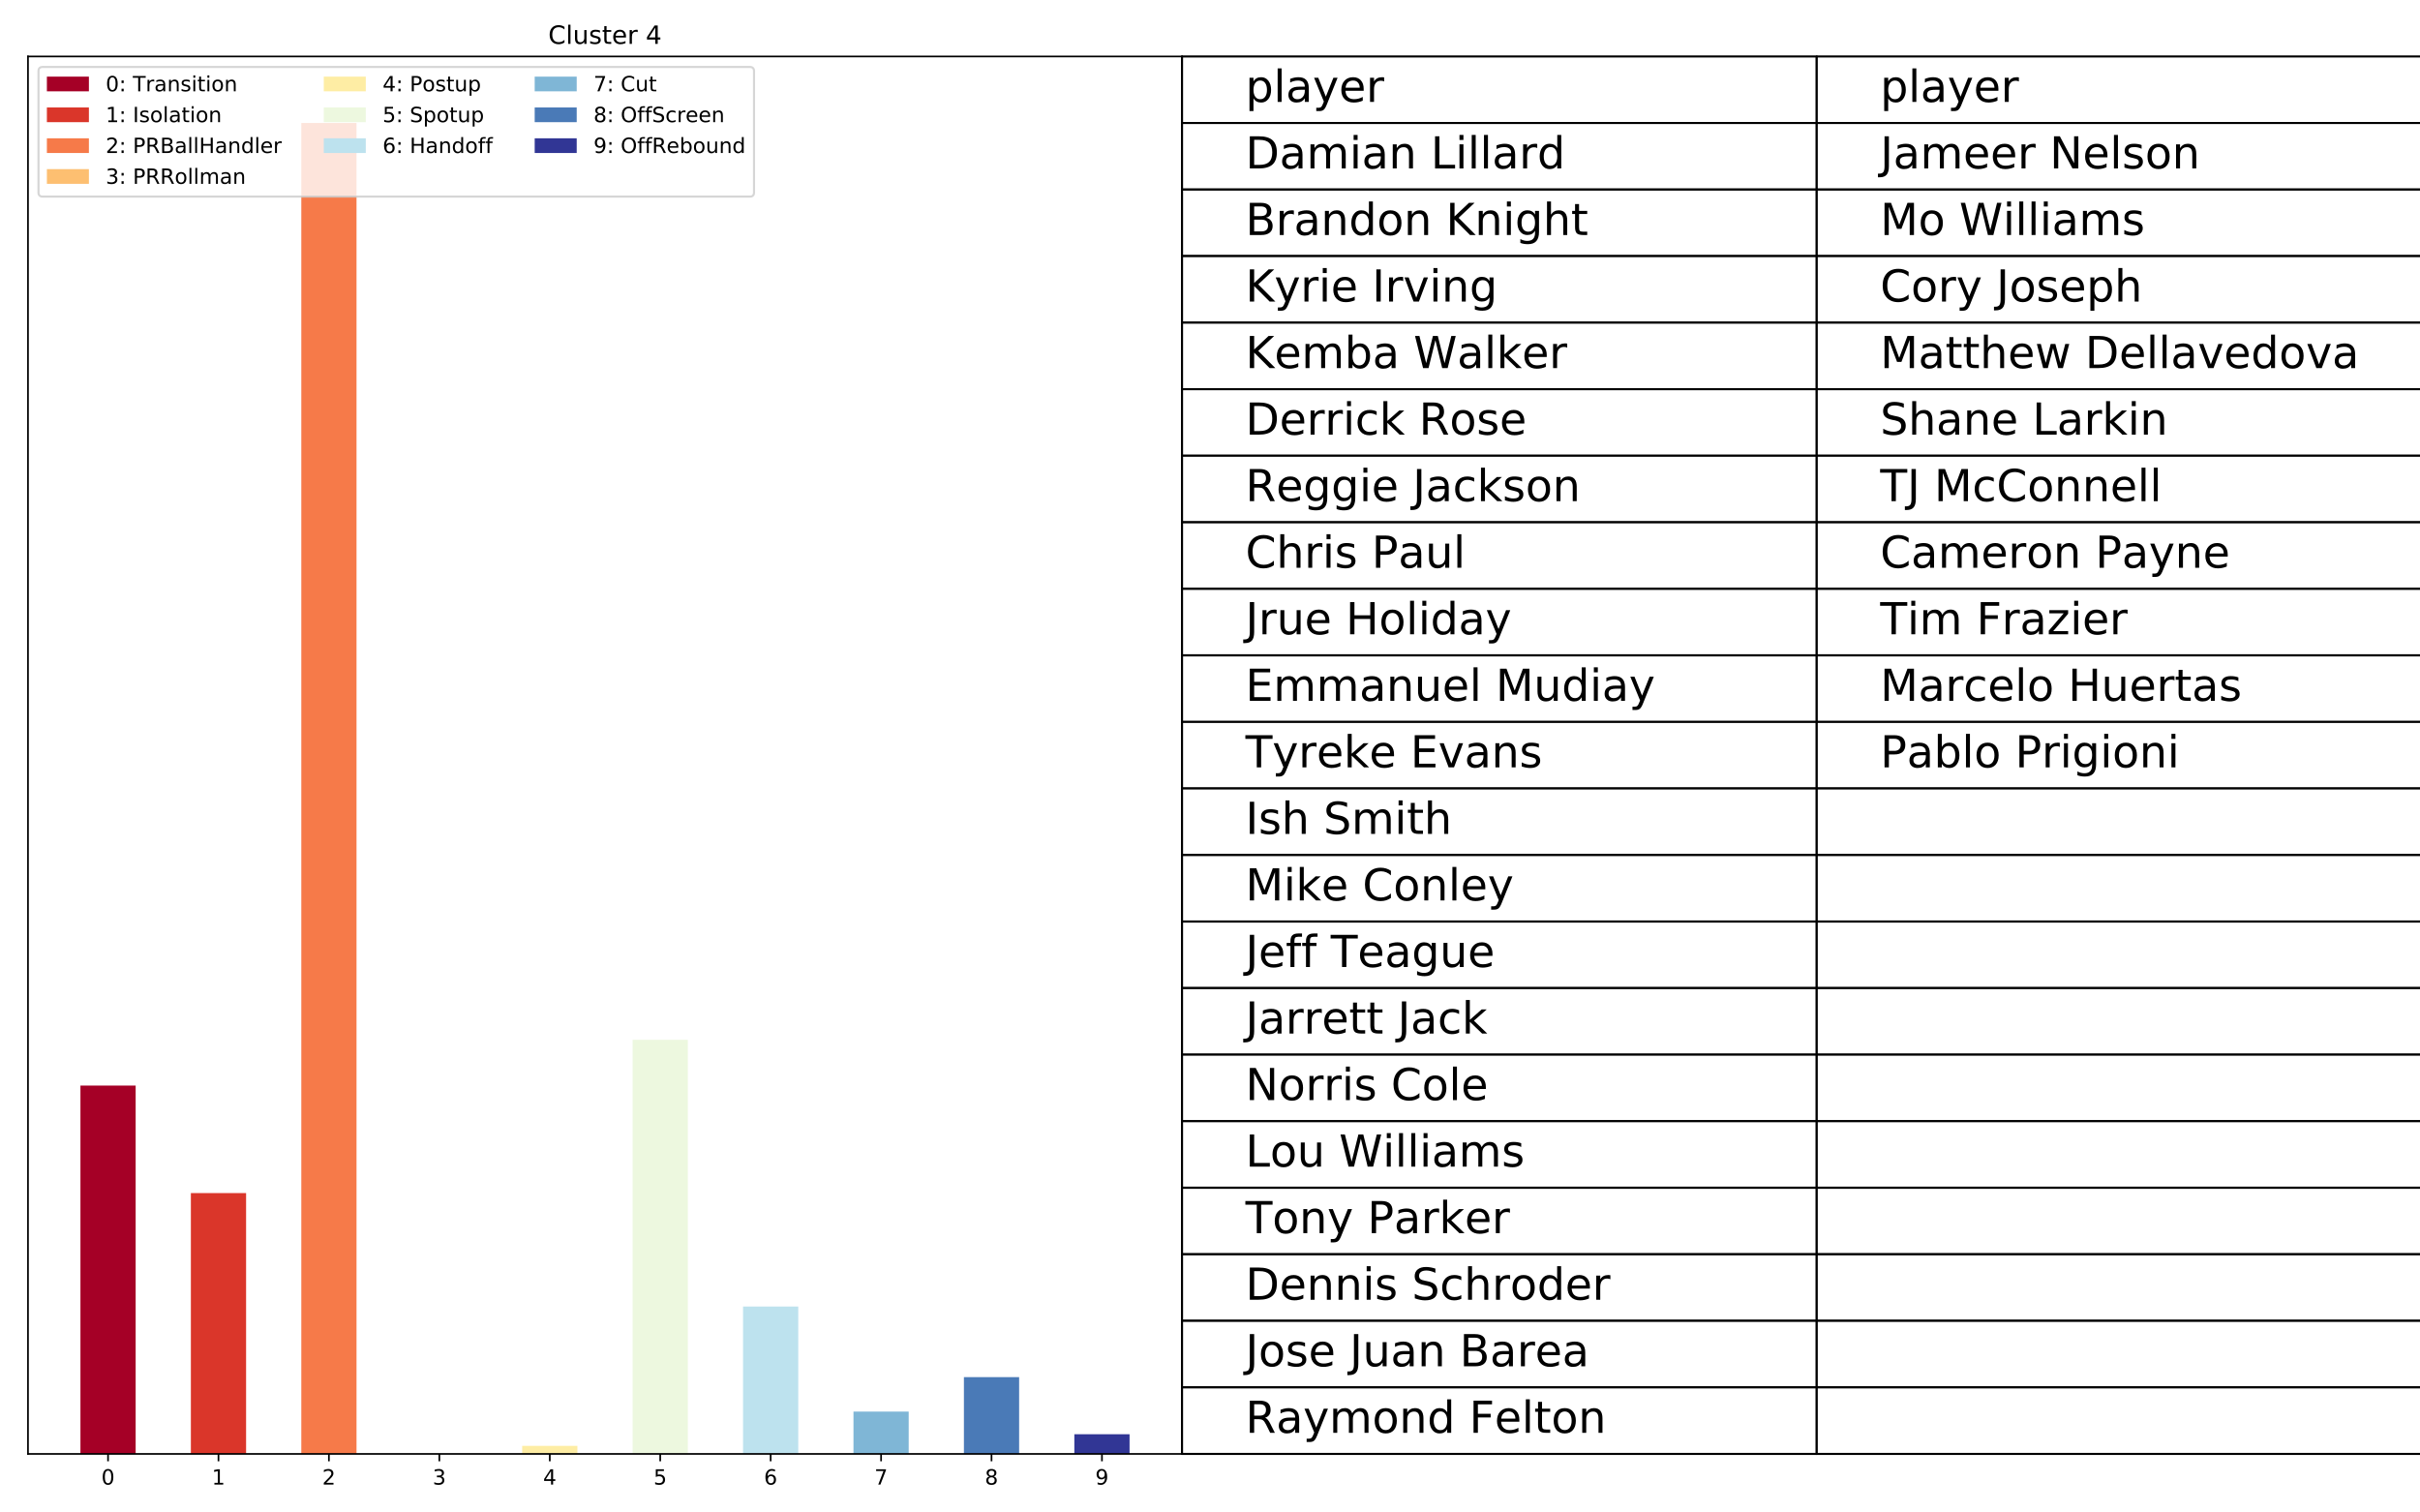 <?xml version="1.0" encoding="utf-8" standalone="no"?>
<!DOCTYPE svg PUBLIC "-//W3C//DTD SVG 1.1//EN"
  "http://www.w3.org/Graphics/SVG/1.1/DTD/svg11.dtd">
<!-- Created with matplotlib (http://matplotlib.org/) -->
<svg height="720pt" version="1.1" viewBox="0 0 1152 720" width="1152pt" xmlns="http://www.w3.org/2000/svg" xmlns:xlink="http://www.w3.org/1999/xlink">
 <defs>
  <style type="text/css">
*{stroke-linecap:butt;stroke-linejoin:round;}
  </style>
 </defs>
 <g id="figure_1">
  <g id="patch_1">
   <path d="M 0 720 
L 1152 720 
L 1152 0 
L 0 0 
z
" style="fill:#ffffff;"/>
  </g>
  <g id="axes_1">
   <g id="patch_2">
    <path d="M 13.32 692.12 
L 562.68 692.12 
L 562.68 26.88 
L 13.32 26.88 
z
" style="fill:#ffffff;"/>
   </g>
   <g id="table_1">
    <g id="patch_3">
     <path d="M 562.68 58.558 
L 864.828 58.558 
L 864.828 26.88 
L 562.68 26.88 
z
" style="fill:#ffffff;stroke:#000000;stroke-linejoin:miter;"/>
    </g>
    <g id="text_1">
     <!-- player -->
     <defs>
      <path d="M 18.109 8.203 
L 18.109 -20.797 
L 9.078 -20.797 
L 9.078 54.688 
L 18.109 54.688 
L 18.109 46.391 
Q 20.953 51.266 25.266 53.625 
Q 29.594 56 35.594 56 
Q 45.562 56 51.781 48.094 
Q 58.016 40.188 58.016 27.297 
Q 58.016 14.406 51.781 6.484 
Q 45.562 -1.422 35.594 -1.422 
Q 29.594 -1.422 25.266 0.953 
Q 20.953 3.328 18.109 8.203 
M 48.688 27.297 
Q 48.688 37.203 44.609 42.844 
Q 40.531 48.484 33.406 48.484 
Q 26.266 48.484 22.188 42.844 
Q 18.109 37.203 18.109 27.297 
Q 18.109 17.391 22.188 11.75 
Q 26.266 6.109 33.406 6.109 
Q 40.531 6.109 44.609 11.75 
Q 48.688 17.391 48.688 27.297 
" id="DejaVuSans-70"/>
      <path d="M 9.422 75.984 
L 18.406 75.984 
L 18.406 0 
L 9.422 0 
z
" id="DejaVuSans-6c"/>
      <path d="M 34.281 27.484 
Q 23.391 27.484 19.188 25 
Q 14.984 22.516 14.984 16.5 
Q 14.984 11.719 18.141 8.906 
Q 21.297 6.109 26.703 6.109 
Q 34.188 6.109 38.703 11.406 
Q 43.219 16.703 43.219 25.484 
L 43.219 27.484 
z
M 52.203 31.203 
L 52.203 0 
L 43.219 0 
L 43.219 8.297 
Q 40.141 3.328 35.547 0.953 
Q 30.953 -1.422 24.312 -1.422 
Q 15.922 -1.422 10.953 3.297 
Q 6 8.016 6 15.922 
Q 6 25.141 12.172 29.828 
Q 18.359 34.516 30.609 34.516 
L 43.219 34.516 
L 43.219 35.406 
Q 43.219 41.609 39.141 45 
Q 35.062 48.391 27.688 48.391 
Q 23 48.391 18.547 47.266 
Q 14.109 46.141 10.016 43.891 
L 10.016 52.203 
Q 14.938 54.109 19.578 55.047 
Q 24.219 56 28.609 56 
Q 40.484 56 46.344 49.844 
Q 52.203 43.703 52.203 31.203 
" id="DejaVuSans-61"/>
      <path d="M 32.172 -5.078 
Q 28.375 -14.844 24.75 -17.812 
Q 21.141 -20.797 15.094 -20.797 
L 7.906 -20.797 
L 7.906 -13.281 
L 13.188 -13.281 
Q 16.891 -13.281 18.938 -11.516 
Q 21 -9.766 23.484 -3.219 
L 25.094 0.875 
L 2.984 54.688 
L 12.5 54.688 
L 29.594 11.922 
L 46.688 54.688 
L 56.203 54.688 
z
" id="DejaVuSans-79"/>
      <path d="M 56.203 29.594 
L 56.203 25.203 
L 14.891 25.203 
Q 15.484 15.922 20.484 11.062 
Q 25.484 6.203 34.422 6.203 
Q 39.594 6.203 44.453 7.469 
Q 49.312 8.734 54.109 11.281 
L 54.109 2.781 
Q 49.266 0.734 44.188 -0.344 
Q 39.109 -1.422 33.891 -1.422 
Q 20.797 -1.422 13.156 6.188 
Q 5.516 13.812 5.516 26.812 
Q 5.516 40.234 12.766 48.109 
Q 20.016 56 32.328 56 
Q 43.359 56 49.781 48.891 
Q 56.203 41.797 56.203 29.594 
M 47.219 32.234 
Q 47.125 39.594 43.094 43.984 
Q 39.062 48.391 32.422 48.391 
Q 24.906 48.391 20.391 44.141 
Q 15.875 39.891 15.188 32.172 
z
" id="DejaVuSans-65"/>
      <path d="M 41.109 46.297 
Q 39.594 47.172 37.812 47.578 
Q 36.031 48 33.891 48 
Q 26.266 48 22.188 43.047 
Q 18.109 38.094 18.109 28.812 
L 18.109 0 
L 9.078 0 
L 9.078 54.688 
L 18.109 54.688 
L 18.109 46.188 
Q 20.953 51.172 25.484 53.578 
Q 30.031 56 36.531 56 
Q 37.453 56 38.578 55.875 
Q 39.703 55.766 41.062 55.516 
z
" id="DejaVuSans-72"/>
     </defs>
     <g transform="translate(592.895 48.514)scale(0.21 -0.21)">
      <use xlink:href="#DejaVuSans-70"/>
      <use x="63.477" xlink:href="#DejaVuSans-6c"/>
      <use x="91.26" xlink:href="#DejaVuSans-61"/>
      <use x="152.539" xlink:href="#DejaVuSans-79"/>
      <use x="211.719" xlink:href="#DejaVuSans-65"/>
      <use x="273.242" xlink:href="#DejaVuSans-72"/>
     </g>
    </g>
    <g id="patch_4">
     <path d="M 864.828 58.558 
L 1166.976 58.558 
L 1166.976 26.88 
L 864.828 26.88 
z
" style="fill:#ffffff;stroke:#000000;stroke-linejoin:miter;"/>
    </g>
    <g id="text_2">
     <!-- player -->
     <g transform="translate(895.043 48.514)scale(0.21 -0.21)">
      <use xlink:href="#DejaVuSans-70"/>
      <use x="63.477" xlink:href="#DejaVuSans-6c"/>
      <use x="91.26" xlink:href="#DejaVuSans-61"/>
      <use x="152.539" xlink:href="#DejaVuSans-79"/>
      <use x="211.719" xlink:href="#DejaVuSans-65"/>
      <use x="273.242" xlink:href="#DejaVuSans-72"/>
     </g>
    </g>
    <g id="patch_5">
     <path d="M 562.68 90.236 
L 864.828 90.236 
L 864.828 58.558 
L 562.68 58.558 
z
" style="fill:#ffffff;stroke:#000000;stroke-linejoin:miter;"/>
    </g>
    <g id="text_3">
     <!-- Damian Lillard -->
     <defs>
      <path d="M 19.672 64.797 
L 19.672 8.109 
L 31.594 8.109 
Q 46.688 8.109 53.688 14.938 
Q 60.688 21.781 60.688 36.531 
Q 60.688 51.172 53.688 57.984 
Q 46.688 64.797 31.594 64.797 
z
M 9.812 72.906 
L 30.078 72.906 
Q 51.266 72.906 61.172 64.094 
Q 71.094 55.281 71.094 36.531 
Q 71.094 17.672 61.125 8.828 
Q 51.172 0 30.078 0 
L 9.812 0 
z
" id="DejaVuSans-44"/>
      <path d="M 52 44.188 
Q 55.375 50.25 60.062 53.125 
Q 64.75 56 71.094 56 
Q 79.641 56 84.281 50.016 
Q 88.922 44.047 88.922 33.016 
L 88.922 0 
L 79.891 0 
L 79.891 32.719 
Q 79.891 40.578 77.094 44.375 
Q 74.312 48.188 68.609 48.188 
Q 61.625 48.188 57.562 43.547 
Q 53.516 38.922 53.516 30.906 
L 53.516 0 
L 44.484 0 
L 44.484 32.719 
Q 44.484 40.625 41.703 44.406 
Q 38.922 48.188 33.109 48.188 
Q 26.219 48.188 22.156 43.531 
Q 18.109 38.875 18.109 30.906 
L 18.109 0 
L 9.078 0 
L 9.078 54.688 
L 18.109 54.688 
L 18.109 46.188 
Q 21.188 51.219 25.484 53.609 
Q 29.781 56 35.688 56 
Q 41.656 56 45.828 52.969 
Q 50 49.953 52 44.188 
" id="DejaVuSans-6d"/>
      <path d="M 9.422 54.688 
L 18.406 54.688 
L 18.406 0 
L 9.422 0 
z
M 9.422 75.984 
L 18.406 75.984 
L 18.406 64.594 
L 9.422 64.594 
z
" id="DejaVuSans-69"/>
      <path d="M 54.891 33.016 
L 54.891 0 
L 45.906 0 
L 45.906 32.719 
Q 45.906 40.484 42.875 44.328 
Q 39.844 48.188 33.797 48.188 
Q 26.516 48.188 22.312 43.547 
Q 18.109 38.922 18.109 30.906 
L 18.109 0 
L 9.078 0 
L 9.078 54.688 
L 18.109 54.688 
L 18.109 46.188 
Q 21.344 51.125 25.703 53.562 
Q 30.078 56 35.797 56 
Q 45.219 56 50.047 50.172 
Q 54.891 44.344 54.891 33.016 
" id="DejaVuSans-6e"/>
      <path id="DejaVuSans-20"/>
      <path d="M 9.812 72.906 
L 19.672 72.906 
L 19.672 8.297 
L 55.172 8.297 
L 55.172 0 
L 9.812 0 
z
" id="DejaVuSans-4c"/>
      <path d="M 45.406 46.391 
L 45.406 75.984 
L 54.391 75.984 
L 54.391 0 
L 45.406 0 
L 45.406 8.203 
Q 42.578 3.328 38.25 0.953 
Q 33.938 -1.422 27.875 -1.422 
Q 17.969 -1.422 11.734 6.484 
Q 5.516 14.406 5.516 27.297 
Q 5.516 40.188 11.734 48.094 
Q 17.969 56 27.875 56 
Q 33.938 56 38.25 53.625 
Q 42.578 51.266 45.406 46.391 
M 14.797 27.297 
Q 14.797 17.391 18.875 11.75 
Q 22.953 6.109 30.078 6.109 
Q 37.203 6.109 41.297 11.75 
Q 45.406 17.391 45.406 27.297 
Q 45.406 37.203 41.297 42.844 
Q 37.203 48.484 30.078 48.484 
Q 22.953 48.484 18.875 42.844 
Q 14.797 37.203 14.797 27.297 
" id="DejaVuSans-64"/>
     </defs>
     <g transform="translate(592.895 80.192)scale(0.21 -0.21)">
      <use xlink:href="#DejaVuSans-44"/>
      <use x="77.002" xlink:href="#DejaVuSans-61"/>
      <use x="138.281" xlink:href="#DejaVuSans-6d"/>
      <use x="235.693" xlink:href="#DejaVuSans-69"/>
      <use x="263.477" xlink:href="#DejaVuSans-61"/>
      <use x="324.756" xlink:href="#DejaVuSans-6e"/>
      <use x="388.135" xlink:href="#DejaVuSans-20"/>
      <use x="419.922" xlink:href="#DejaVuSans-4c"/>
      <use x="475.635" xlink:href="#DejaVuSans-69"/>
      <use x="503.418" xlink:href="#DejaVuSans-6c"/>
      <use x="531.201" xlink:href="#DejaVuSans-6c"/>
      <use x="558.984" xlink:href="#DejaVuSans-61"/>
      <use x="620.264" xlink:href="#DejaVuSans-72"/>
      <use x="661.361" xlink:href="#DejaVuSans-64"/>
     </g>
    </g>
    <g id="patch_6">
     <path d="M 864.828 90.236 
L 1166.976 90.236 
L 1166.976 58.558 
L 864.828 58.558 
z
" style="fill:#ffffff;stroke:#000000;stroke-linejoin:miter;"/>
    </g>
    <g id="text_4">
     <!-- Jameer Nelson -->
     <defs>
      <path d="M 9.812 72.906 
L 19.672 72.906 
L 19.672 5.078 
Q 19.672 -8.109 14.672 -14.062 
Q 9.672 -20.016 -1.422 -20.016 
L -5.172 -20.016 
L -5.172 -11.719 
L -2.094 -11.719 
Q 4.438 -11.719 7.125 -8.047 
Q 9.812 -4.391 9.812 5.078 
z
" id="DejaVuSans-4a"/>
      <path d="M 9.812 72.906 
L 23.094 72.906 
L 55.422 11.922 
L 55.422 72.906 
L 64.984 72.906 
L 64.984 0 
L 51.703 0 
L 19.391 60.984 
L 19.391 0 
L 9.812 0 
z
" id="DejaVuSans-4e"/>
      <path d="M 44.281 53.078 
L 44.281 44.578 
Q 40.484 46.531 36.375 47.5 
Q 32.281 48.484 27.875 48.484 
Q 21.188 48.484 17.844 46.438 
Q 14.5 44.391 14.5 40.281 
Q 14.5 37.156 16.891 35.375 
Q 19.281 33.594 26.516 31.984 
L 29.594 31.297 
Q 39.156 29.25 43.188 25.516 
Q 47.219 21.781 47.219 15.094 
Q 47.219 7.469 41.188 3.016 
Q 35.156 -1.422 24.609 -1.422 
Q 20.219 -1.422 15.453 -0.562 
Q 10.688 0.297 5.422 2 
L 5.422 11.281 
Q 10.406 8.688 15.234 7.391 
Q 20.062 6.109 24.812 6.109 
Q 31.156 6.109 34.562 8.281 
Q 37.984 10.453 37.984 14.406 
Q 37.984 18.062 35.516 20.016 
Q 33.062 21.969 24.703 23.781 
L 21.578 24.516 
Q 13.234 26.266 9.516 29.906 
Q 5.812 33.547 5.812 39.891 
Q 5.812 47.609 11.281 51.797 
Q 16.75 56 26.812 56 
Q 31.781 56 36.172 55.266 
Q 40.578 54.547 44.281 53.078 
" id="DejaVuSans-73"/>
      <path d="M 30.609 48.391 
Q 23.391 48.391 19.188 42.75 
Q 14.984 37.109 14.984 27.297 
Q 14.984 17.484 19.156 11.844 
Q 23.344 6.203 30.609 6.203 
Q 37.797 6.203 41.984 11.859 
Q 46.188 17.531 46.188 27.297 
Q 46.188 37.016 41.984 42.703 
Q 37.797 48.391 30.609 48.391 
M 30.609 56 
Q 42.328 56 49.016 48.375 
Q 55.719 40.766 55.719 27.297 
Q 55.719 13.875 49.016 6.219 
Q 42.328 -1.422 30.609 -1.422 
Q 18.844 -1.422 12.172 6.219 
Q 5.516 13.875 5.516 27.297 
Q 5.516 40.766 12.172 48.375 
Q 18.844 56 30.609 56 
" id="DejaVuSans-6f"/>
     </defs>
     <g transform="translate(895.043 80.192)scale(0.21 -0.21)">
      <use xlink:href="#DejaVuSans-4a"/>
      <use x="29.492" xlink:href="#DejaVuSans-61"/>
      <use x="90.771" xlink:href="#DejaVuSans-6d"/>
      <use x="188.184" xlink:href="#DejaVuSans-65"/>
      <use x="249.707" xlink:href="#DejaVuSans-65"/>
      <use x="311.23" xlink:href="#DejaVuSans-72"/>
      <use x="352.344" xlink:href="#DejaVuSans-20"/>
      <use x="384.131" xlink:href="#DejaVuSans-4e"/>
      <use x="458.936" xlink:href="#DejaVuSans-65"/>
      <use x="520.459" xlink:href="#DejaVuSans-6c"/>
      <use x="548.242" xlink:href="#DejaVuSans-73"/>
      <use x="600.342" xlink:href="#DejaVuSans-6f"/>
      <use x="661.523" xlink:href="#DejaVuSans-6e"/>
     </g>
    </g>
    <g id="patch_7">
     <path d="M 562.68 121.914 
L 864.828 121.914 
L 864.828 90.236 
L 562.68 90.236 
z
" style="fill:#ffffff;stroke:#000000;stroke-linejoin:miter;"/>
    </g>
    <g id="text_5">
     <!-- Brandon Knight -->
     <defs>
      <path d="M 19.672 34.812 
L 19.672 8.109 
L 35.5 8.109 
Q 43.453 8.109 47.281 11.406 
Q 51.125 14.703 51.125 21.484 
Q 51.125 28.328 47.281 31.562 
Q 43.453 34.812 35.5 34.812 
z
M 19.672 64.797 
L 19.672 42.828 
L 34.281 42.828 
Q 41.5 42.828 45.031 45.531 
Q 48.578 48.25 48.578 53.812 
Q 48.578 59.328 45.031 62.062 
Q 41.5 64.797 34.281 64.797 
z
M 9.812 72.906 
L 35.016 72.906 
Q 46.297 72.906 52.391 68.219 
Q 58.5 63.531 58.5 54.891 
Q 58.5 48.188 55.375 44.234 
Q 52.25 40.281 46.188 39.312 
Q 53.469 37.75 57.5 32.781 
Q 61.531 27.828 61.531 20.406 
Q 61.531 10.641 54.891 5.312 
Q 48.25 0 35.984 0 
L 9.812 0 
z
" id="DejaVuSans-42"/>
      <path d="M 9.812 72.906 
L 19.672 72.906 
L 19.672 42.094 
L 52.391 72.906 
L 65.094 72.906 
L 28.906 38.922 
L 67.672 0 
L 54.688 0 
L 19.672 35.109 
L 19.672 0 
L 9.812 0 
z
" id="DejaVuSans-4b"/>
      <path d="M 45.406 27.984 
Q 45.406 37.75 41.375 43.109 
Q 37.359 48.484 30.078 48.484 
Q 22.859 48.484 18.828 43.109 
Q 14.797 37.75 14.797 27.984 
Q 14.797 18.266 18.828 12.891 
Q 22.859 7.516 30.078 7.516 
Q 37.359 7.516 41.375 12.891 
Q 45.406 18.266 45.406 27.984 
M 54.391 6.781 
Q 54.391 -7.172 48.188 -13.984 
Q 42 -20.797 29.203 -20.797 
Q 24.469 -20.797 20.266 -20.094 
Q 16.062 -19.391 12.109 -17.922 
L 12.109 -9.188 
Q 16.062 -11.328 19.922 -12.344 
Q 23.781 -13.375 27.781 -13.375 
Q 36.625 -13.375 41.016 -8.766 
Q 45.406 -4.156 45.406 5.172 
L 45.406 9.625 
Q 42.625 4.781 38.281 2.391 
Q 33.938 0 27.875 0 
Q 17.828 0 11.672 7.656 
Q 5.516 15.328 5.516 27.984 
Q 5.516 40.672 11.672 48.328 
Q 17.828 56 27.875 56 
Q 33.938 56 38.281 53.609 
Q 42.625 51.219 45.406 46.391 
L 45.406 54.688 
L 54.391 54.688 
z
" id="DejaVuSans-67"/>
      <path d="M 54.891 33.016 
L 54.891 0 
L 45.906 0 
L 45.906 32.719 
Q 45.906 40.484 42.875 44.328 
Q 39.844 48.188 33.797 48.188 
Q 26.516 48.188 22.312 43.547 
Q 18.109 38.922 18.109 30.906 
L 18.109 0 
L 9.078 0 
L 9.078 75.984 
L 18.109 75.984 
L 18.109 46.188 
Q 21.344 51.125 25.703 53.562 
Q 30.078 56 35.797 56 
Q 45.219 56 50.047 50.172 
Q 54.891 44.344 54.891 33.016 
" id="DejaVuSans-68"/>
      <path d="M 18.312 70.219 
L 18.312 54.688 
L 36.812 54.688 
L 36.812 47.703 
L 18.312 47.703 
L 18.312 18.016 
Q 18.312 11.328 20.141 9.422 
Q 21.969 7.516 27.594 7.516 
L 36.812 7.516 
L 36.812 0 
L 27.594 0 
Q 17.188 0 13.234 3.875 
Q 9.281 7.766 9.281 18.016 
L 9.281 47.703 
L 2.688 47.703 
L 2.688 54.688 
L 9.281 54.688 
L 9.281 70.219 
z
" id="DejaVuSans-74"/>
     </defs>
     <g transform="translate(592.895 111.87)scale(0.21 -0.21)">
      <use xlink:href="#DejaVuSans-42"/>
      <use x="68.604" xlink:href="#DejaVuSans-72"/>
      <use x="109.717" xlink:href="#DejaVuSans-61"/>
      <use x="170.996" xlink:href="#DejaVuSans-6e"/>
      <use x="234.375" xlink:href="#DejaVuSans-64"/>
      <use x="297.852" xlink:href="#DejaVuSans-6f"/>
      <use x="359.033" xlink:href="#DejaVuSans-6e"/>
      <use x="422.412" xlink:href="#DejaVuSans-20"/>
      <use x="454.199" xlink:href="#DejaVuSans-4b"/>
      <use x="519.775" xlink:href="#DejaVuSans-6e"/>
      <use x="583.154" xlink:href="#DejaVuSans-69"/>
      <use x="610.938" xlink:href="#DejaVuSans-67"/>
      <use x="674.414" xlink:href="#DejaVuSans-68"/>
      <use x="737.793" xlink:href="#DejaVuSans-74"/>
     </g>
    </g>
    <g id="patch_8">
     <path d="M 864.828 121.914 
L 1166.976 121.914 
L 1166.976 90.236 
L 864.828 90.236 
z
" style="fill:#ffffff;stroke:#000000;stroke-linejoin:miter;"/>
    </g>
    <g id="text_6">
     <!-- Mo Williams -->
     <defs>
      <path d="M 9.812 72.906 
L 24.516 72.906 
L 43.109 23.297 
L 61.812 72.906 
L 76.516 72.906 
L 76.516 0 
L 66.891 0 
L 66.891 64.016 
L 48.094 14.016 
L 38.188 14.016 
L 19.391 64.016 
L 19.391 0 
L 9.812 0 
z
" id="DejaVuSans-4d"/>
      <path d="M 3.328 72.906 
L 13.281 72.906 
L 28.609 11.281 
L 43.891 72.906 
L 54.984 72.906 
L 70.312 11.281 
L 85.594 72.906 
L 95.609 72.906 
L 77.297 0 
L 64.891 0 
L 49.516 63.281 
L 33.984 0 
L 21.578 0 
z
" id="DejaVuSans-57"/>
     </defs>
     <g transform="translate(895.043 111.87)scale(0.21 -0.21)">
      <use xlink:href="#DejaVuSans-4d"/>
      <use x="86.279" xlink:href="#DejaVuSans-6f"/>
      <use x="147.461" xlink:href="#DejaVuSans-20"/>
      <use x="179.248" xlink:href="#DejaVuSans-57"/>
      <use x="278.094" xlink:href="#DejaVuSans-69"/>
      <use x="305.877" xlink:href="#DejaVuSans-6c"/>
      <use x="333.66" xlink:href="#DejaVuSans-6c"/>
      <use x="361.443" xlink:href="#DejaVuSans-69"/>
      <use x="389.227" xlink:href="#DejaVuSans-61"/>
      <use x="450.506" xlink:href="#DejaVuSans-6d"/>
      <use x="547.918" xlink:href="#DejaVuSans-73"/>
     </g>
    </g>
    <g id="patch_9">
     <path d="M 562.68 153.592 
L 864.828 153.592 
L 864.828 121.914 
L 562.68 121.914 
z
" style="fill:#ffffff;stroke:#000000;stroke-linejoin:miter;"/>
    </g>
    <g id="text_7">
     <!-- Kyrie Irving -->
     <defs>
      <path d="M 9.812 72.906 
L 19.672 72.906 
L 19.672 0 
L 9.812 0 
z
" id="DejaVuSans-49"/>
      <path d="M 2.984 54.688 
L 12.5 54.688 
L 29.594 8.797 
L 46.688 54.688 
L 56.203 54.688 
L 35.688 0 
L 23.484 0 
z
" id="DejaVuSans-76"/>
     </defs>
     <g transform="translate(592.895 143.548)scale(0.21 -0.21)">
      <use xlink:href="#DejaVuSans-4b"/>
      <use x="65.467" xlink:href="#DejaVuSans-79"/>
      <use x="124.646" xlink:href="#DejaVuSans-72"/>
      <use x="165.76" xlink:href="#DejaVuSans-69"/>
      <use x="193.543" xlink:href="#DejaVuSans-65"/>
      <use x="255.066" xlink:href="#DejaVuSans-20"/>
      <use x="286.854" xlink:href="#DejaVuSans-49"/>
      <use x="316.346" xlink:href="#DejaVuSans-72"/>
      <use x="357.459" xlink:href="#DejaVuSans-76"/>
      <use x="416.639" xlink:href="#DejaVuSans-69"/>
      <use x="444.422" xlink:href="#DejaVuSans-6e"/>
      <use x="507.801" xlink:href="#DejaVuSans-67"/>
     </g>
    </g>
    <g id="patch_10">
     <path d="M 864.828 153.592 
L 1166.976 153.592 
L 1166.976 121.914 
L 864.828 121.914 
z
" style="fill:#ffffff;stroke:#000000;stroke-linejoin:miter;"/>
    </g>
    <g id="text_8">
     <!-- Cory Joseph -->
     <defs>
      <path d="M 64.406 67.281 
L 64.406 56.891 
Q 59.422 61.531 53.781 63.812 
Q 48.141 66.109 41.797 66.109 
Q 29.297 66.109 22.656 58.469 
Q 16.016 50.828 16.016 36.375 
Q 16.016 21.969 22.656 14.328 
Q 29.297 6.688 41.797 6.688 
Q 48.141 6.688 53.781 8.984 
Q 59.422 11.281 64.406 15.922 
L 64.406 5.609 
Q 59.234 2.094 53.438 0.328 
Q 47.656 -1.422 41.219 -1.422 
Q 24.656 -1.422 15.125 8.703 
Q 5.609 18.844 5.609 36.375 
Q 5.609 53.953 15.125 64.078 
Q 24.656 74.219 41.219 74.219 
Q 47.75 74.219 53.531 72.484 
Q 59.328 70.75 64.406 67.281 
" id="DejaVuSans-43"/>
     </defs>
     <g transform="translate(895.043 143.548)scale(0.21 -0.21)">
      <use xlink:href="#DejaVuSans-43"/>
      <use x="69.824" xlink:href="#DejaVuSans-6f"/>
      <use x="131.006" xlink:href="#DejaVuSans-72"/>
      <use x="172.119" xlink:href="#DejaVuSans-79"/>
      <use x="231.299" xlink:href="#DejaVuSans-20"/>
      <use x="263.086" xlink:href="#DejaVuSans-4a"/>
      <use x="292.578" xlink:href="#DejaVuSans-6f"/>
      <use x="353.76" xlink:href="#DejaVuSans-73"/>
      <use x="405.859" xlink:href="#DejaVuSans-65"/>
      <use x="467.383" xlink:href="#DejaVuSans-70"/>
      <use x="530.859" xlink:href="#DejaVuSans-68"/>
     </g>
    </g>
    <g id="patch_11">
     <path d="M 562.68 185.27 
L 864.828 185.27 
L 864.828 153.592 
L 562.68 153.592 
z
" style="fill:#ffffff;stroke:#000000;stroke-linejoin:miter;"/>
    </g>
    <g id="text_9">
     <!-- Kemba Walker -->
     <defs>
      <path d="M 48.688 27.297 
Q 48.688 37.203 44.609 42.844 
Q 40.531 48.484 33.406 48.484 
Q 26.266 48.484 22.188 42.844 
Q 18.109 37.203 18.109 27.297 
Q 18.109 17.391 22.188 11.75 
Q 26.266 6.109 33.406 6.109 
Q 40.531 6.109 44.609 11.75 
Q 48.688 17.391 48.688 27.297 
M 18.109 46.391 
Q 20.953 51.266 25.266 53.625 
Q 29.594 56 35.594 56 
Q 45.562 56 51.781 48.094 
Q 58.016 40.188 58.016 27.297 
Q 58.016 14.406 51.781 6.484 
Q 45.562 -1.422 35.594 -1.422 
Q 29.594 -1.422 25.266 0.953 
Q 20.953 3.328 18.109 8.203 
L 18.109 0 
L 9.078 0 
L 9.078 75.984 
L 18.109 75.984 
z
" id="DejaVuSans-62"/>
      <path d="M 9.078 75.984 
L 18.109 75.984 
L 18.109 31.109 
L 44.922 54.688 
L 56.391 54.688 
L 27.391 29.109 
L 57.625 0 
L 45.906 0 
L 18.109 26.703 
L 18.109 0 
L 9.078 0 
z
" id="DejaVuSans-6b"/>
     </defs>
     <g transform="translate(592.895 175.226)scale(0.21 -0.21)">
      <use xlink:href="#DejaVuSans-4b"/>
      <use x="65.498" xlink:href="#DejaVuSans-65"/>
      <use x="127.021" xlink:href="#DejaVuSans-6d"/>
      <use x="224.434" xlink:href="#DejaVuSans-62"/>
      <use x="287.91" xlink:href="#DejaVuSans-61"/>
      <use x="349.189" xlink:href="#DejaVuSans-20"/>
      <use x="380.977" xlink:href="#DejaVuSans-57"/>
      <use x="479.76" xlink:href="#DejaVuSans-61"/>
      <use x="541.039" xlink:href="#DejaVuSans-6c"/>
      <use x="568.822" xlink:href="#DejaVuSans-6b"/>
      <use x="626.686" xlink:href="#DejaVuSans-65"/>
      <use x="688.209" xlink:href="#DejaVuSans-72"/>
     </g>
    </g>
    <g id="patch_12">
     <path d="M 864.828 185.27 
L 1166.976 185.27 
L 1166.976 153.592 
L 864.828 153.592 
z
" style="fill:#ffffff;stroke:#000000;stroke-linejoin:miter;"/>
    </g>
    <g id="text_10">
     <!-- Matthew Dellavedova -->
     <defs>
      <path d="M 4.203 54.688 
L 13.188 54.688 
L 24.422 12.016 
L 35.594 54.688 
L 46.188 54.688 
L 57.422 12.016 
L 68.609 54.688 
L 77.594 54.688 
L 63.281 0 
L 52.688 0 
L 40.922 44.828 
L 29.109 0 
L 18.5 0 
z
" id="DejaVuSans-77"/>
     </defs>
     <g transform="translate(895.043 175.226)scale(0.21 -0.21)">
      <use xlink:href="#DejaVuSans-4d"/>
      <use x="86.279" xlink:href="#DejaVuSans-61"/>
      <use x="147.559" xlink:href="#DejaVuSans-74"/>
      <use x="186.768" xlink:href="#DejaVuSans-74"/>
      <use x="225.977" xlink:href="#DejaVuSans-68"/>
      <use x="289.355" xlink:href="#DejaVuSans-65"/>
      <use x="350.879" xlink:href="#DejaVuSans-77"/>
      <use x="432.666" xlink:href="#DejaVuSans-20"/>
      <use x="464.453" xlink:href="#DejaVuSans-44"/>
      <use x="541.455" xlink:href="#DejaVuSans-65"/>
      <use x="602.979" xlink:href="#DejaVuSans-6c"/>
      <use x="630.762" xlink:href="#DejaVuSans-6c"/>
      <use x="658.545" xlink:href="#DejaVuSans-61"/>
      <use x="719.824" xlink:href="#DejaVuSans-76"/>
      <use x="779.004" xlink:href="#DejaVuSans-65"/>
      <use x="840.527" xlink:href="#DejaVuSans-64"/>
      <use x="904.004" xlink:href="#DejaVuSans-6f"/>
      <use x="965.186" xlink:href="#DejaVuSans-76"/>
      <use x="1024.365" xlink:href="#DejaVuSans-61"/>
     </g>
    </g>
    <g id="patch_13">
     <path d="M 562.68 216.949 
L 864.828 216.949 
L 864.828 185.27 
L 562.68 185.27 
z
" style="fill:#ffffff;stroke:#000000;stroke-linejoin:miter;"/>
    </g>
    <g id="text_11">
     <!-- Derrick Rose -->
     <defs>
      <path d="M 48.781 52.594 
L 48.781 44.188 
Q 44.969 46.297 41.141 47.344 
Q 37.312 48.391 33.406 48.391 
Q 24.656 48.391 19.812 42.844 
Q 14.984 37.312 14.984 27.297 
Q 14.984 17.281 19.812 11.734 
Q 24.656 6.203 33.406 6.203 
Q 37.312 6.203 41.141 7.25 
Q 44.969 8.297 48.781 10.406 
L 48.781 2.094 
Q 45.016 0.344 40.984 -0.531 
Q 36.969 -1.422 32.422 -1.422 
Q 20.062 -1.422 12.781 6.344 
Q 5.516 14.109 5.516 27.297 
Q 5.516 40.672 12.859 48.328 
Q 20.219 56 33.016 56 
Q 37.156 56 41.109 55.141 
Q 45.062 54.297 48.781 52.594 
" id="DejaVuSans-63"/>
      <path d="M 44.391 34.188 
Q 47.562 33.109 50.562 29.594 
Q 53.562 26.078 56.594 19.922 
L 66.609 0 
L 56 0 
L 46.688 18.703 
Q 43.062 26.031 39.672 28.422 
Q 36.281 30.812 30.422 30.812 
L 19.672 30.812 
L 19.672 0 
L 9.812 0 
L 9.812 72.906 
L 32.078 72.906 
Q 44.578 72.906 50.734 67.672 
Q 56.891 62.453 56.891 51.906 
Q 56.891 45.016 53.688 40.469 
Q 50.484 35.938 44.391 34.188 
M 19.672 64.797 
L 19.672 38.922 
L 32.078 38.922 
Q 39.203 38.922 42.844 42.219 
Q 46.484 45.516 46.484 51.906 
Q 46.484 58.297 42.844 61.547 
Q 39.203 64.797 32.078 64.797 
z
" id="DejaVuSans-52"/>
     </defs>
     <g transform="translate(592.895 206.904)scale(0.21 -0.21)">
      <use xlink:href="#DejaVuSans-44"/>
      <use x="77.002" xlink:href="#DejaVuSans-65"/>
      <use x="138.525" xlink:href="#DejaVuSans-72"/>
      <use x="179.623" xlink:href="#DejaVuSans-72"/>
      <use x="220.736" xlink:href="#DejaVuSans-69"/>
      <use x="248.52" xlink:href="#DejaVuSans-63"/>
      <use x="303.5" xlink:href="#DejaVuSans-6b"/>
      <use x="361.41" xlink:href="#DejaVuSans-20"/>
      <use x="393.197" xlink:href="#DejaVuSans-52"/>
      <use x="462.617" xlink:href="#DejaVuSans-6f"/>
      <use x="523.799" xlink:href="#DejaVuSans-73"/>
      <use x="575.898" xlink:href="#DejaVuSans-65"/>
     </g>
    </g>
    <g id="patch_14">
     <path d="M 864.828 216.949 
L 1166.976 216.949 
L 1166.976 185.27 
L 864.828 185.27 
z
" style="fill:#ffffff;stroke:#000000;stroke-linejoin:miter;"/>
    </g>
    <g id="text_12">
     <!-- Shane Larkin -->
     <defs>
      <path d="M 53.516 70.516 
L 53.516 60.891 
Q 47.906 63.578 42.922 64.891 
Q 37.938 66.219 33.297 66.219 
Q 25.25 66.219 20.875 63.094 
Q 16.5 59.969 16.5 54.203 
Q 16.5 49.359 19.406 46.891 
Q 22.312 44.438 30.422 42.922 
L 36.375 41.703 
Q 47.406 39.594 52.656 34.297 
Q 57.906 29 57.906 20.125 
Q 57.906 9.516 50.797 4.047 
Q 43.703 -1.422 29.984 -1.422 
Q 24.812 -1.422 18.969 -0.25 
Q 13.141 0.922 6.891 3.219 
L 6.891 13.375 
Q 12.891 10.016 18.656 8.297 
Q 24.422 6.594 29.984 6.594 
Q 38.422 6.594 43.016 9.906 
Q 47.609 13.234 47.609 19.391 
Q 47.609 24.75 44.312 27.781 
Q 41.016 30.812 33.5 32.328 
L 27.484 33.5 
Q 16.453 35.688 11.516 40.375 
Q 6.594 45.062 6.594 53.422 
Q 6.594 63.094 13.406 68.656 
Q 20.219 74.219 32.172 74.219 
Q 37.312 74.219 42.625 73.281 
Q 47.953 72.359 53.516 70.516 
" id="DejaVuSans-53"/>
     </defs>
     <g transform="translate(895.043 206.904)scale(0.21 -0.21)">
      <use xlink:href="#DejaVuSans-53"/>
      <use x="63.477" xlink:href="#DejaVuSans-68"/>
      <use x="126.855" xlink:href="#DejaVuSans-61"/>
      <use x="188.135" xlink:href="#DejaVuSans-6e"/>
      <use x="251.514" xlink:href="#DejaVuSans-65"/>
      <use x="313.037" xlink:href="#DejaVuSans-20"/>
      <use x="344.824" xlink:href="#DejaVuSans-4c"/>
      <use x="400.537" xlink:href="#DejaVuSans-61"/>
      <use x="461.816" xlink:href="#DejaVuSans-72"/>
      <use x="502.93" xlink:href="#DejaVuSans-6b"/>
      <use x="560.84" xlink:href="#DejaVuSans-69"/>
      <use x="588.623" xlink:href="#DejaVuSans-6e"/>
     </g>
    </g>
    <g id="patch_15">
     <path d="M 562.68 248.627 
L 864.828 248.627 
L 864.828 216.949 
L 562.68 216.949 
z
" style="fill:#ffffff;stroke:#000000;stroke-linejoin:miter;"/>
    </g>
    <g id="text_13">
     <!-- Reggie Jackson -->
     <g transform="translate(592.895 238.582)scale(0.21 -0.21)">
      <use xlink:href="#DejaVuSans-52"/>
      <use x="69.42" xlink:href="#DejaVuSans-65"/>
      <use x="130.943" xlink:href="#DejaVuSans-67"/>
      <use x="194.42" xlink:href="#DejaVuSans-67"/>
      <use x="257.896" xlink:href="#DejaVuSans-69"/>
      <use x="285.68" xlink:href="#DejaVuSans-65"/>
      <use x="347.203" xlink:href="#DejaVuSans-20"/>
      <use x="378.99" xlink:href="#DejaVuSans-4a"/>
      <use x="408.482" xlink:href="#DejaVuSans-61"/>
      <use x="469.762" xlink:href="#DejaVuSans-63"/>
      <use x="524.742" xlink:href="#DejaVuSans-6b"/>
      <use x="582.652" xlink:href="#DejaVuSans-73"/>
      <use x="634.752" xlink:href="#DejaVuSans-6f"/>
      <use x="695.934" xlink:href="#DejaVuSans-6e"/>
     </g>
    </g>
    <g id="patch_16">
     <path d="M 864.828 248.627 
L 1166.976 248.627 
L 1166.976 216.949 
L 864.828 216.949 
z
" style="fill:#ffffff;stroke:#000000;stroke-linejoin:miter;"/>
    </g>
    <g id="text_14">
     <!-- TJ McConnell -->
     <defs>
      <path d="M -0.297 72.906 
L 61.375 72.906 
L 61.375 64.594 
L 35.5 64.594 
L 35.5 0 
L 25.594 0 
L 25.594 64.594 
L -0.297 64.594 
z
" id="DejaVuSans-54"/>
     </defs>
     <g transform="translate(895.043 238.582)scale(0.21 -0.21)">
      <use xlink:href="#DejaVuSans-54"/>
      <use x="61.084" xlink:href="#DejaVuSans-4a"/>
      <use x="90.576" xlink:href="#DejaVuSans-20"/>
      <use x="122.363" xlink:href="#DejaVuSans-4d"/>
      <use x="208.643" xlink:href="#DejaVuSans-63"/>
      <use x="263.623" xlink:href="#DejaVuSans-43"/>
      <use x="333.447" xlink:href="#DejaVuSans-6f"/>
      <use x="394.629" xlink:href="#DejaVuSans-6e"/>
      <use x="458.008" xlink:href="#DejaVuSans-6e"/>
      <use x="521.387" xlink:href="#DejaVuSans-65"/>
      <use x="582.91" xlink:href="#DejaVuSans-6c"/>
      <use x="610.693" xlink:href="#DejaVuSans-6c"/>
     </g>
    </g>
    <g id="patch_17">
     <path d="M 562.68 280.305 
L 864.828 280.305 
L 864.828 248.627 
L 562.68 248.627 
z
" style="fill:#ffffff;stroke:#000000;stroke-linejoin:miter;"/>
    </g>
    <g id="text_15">
     <!-- Chris Paul -->
     <defs>
      <path d="M 19.672 64.797 
L 19.672 37.406 
L 32.078 37.406 
Q 38.969 37.406 42.719 40.969 
Q 46.484 44.531 46.484 51.125 
Q 46.484 57.672 42.719 61.234 
Q 38.969 64.797 32.078 64.797 
z
M 9.812 72.906 
L 32.078 72.906 
Q 44.344 72.906 50.609 67.359 
Q 56.891 61.812 56.891 51.125 
Q 56.891 40.328 50.609 34.812 
Q 44.344 29.297 32.078 29.297 
L 19.672 29.297 
L 19.672 0 
L 9.812 0 
z
" id="DejaVuSans-50"/>
      <path d="M 8.5 21.578 
L 8.5 54.688 
L 17.484 54.688 
L 17.484 21.922 
Q 17.484 14.156 20.5 10.266 
Q 23.531 6.391 29.594 6.391 
Q 36.859 6.391 41.078 11.031 
Q 45.312 15.672 45.312 23.688 
L 45.312 54.688 
L 54.297 54.688 
L 54.297 0 
L 45.312 0 
L 45.312 8.406 
Q 42.047 3.422 37.719 1 
Q 33.406 -1.422 27.688 -1.422 
Q 18.266 -1.422 13.375 4.438 
Q 8.5 10.297 8.5 21.578 
M 31.109 56 
z
" id="DejaVuSans-75"/>
     </defs>
     <g transform="translate(592.895 270.26)scale(0.21 -0.21)">
      <use xlink:href="#DejaVuSans-43"/>
      <use x="69.824" xlink:href="#DejaVuSans-68"/>
      <use x="133.203" xlink:href="#DejaVuSans-72"/>
      <use x="174.316" xlink:href="#DejaVuSans-69"/>
      <use x="202.1" xlink:href="#DejaVuSans-73"/>
      <use x="254.199" xlink:href="#DejaVuSans-20"/>
      <use x="285.986" xlink:href="#DejaVuSans-50"/>
      <use x="346.227" xlink:href="#DejaVuSans-61"/>
      <use x="407.506" xlink:href="#DejaVuSans-75"/>
      <use x="470.885" xlink:href="#DejaVuSans-6c"/>
     </g>
    </g>
    <g id="patch_18">
     <path d="M 864.828 280.305 
L 1166.976 280.305 
L 1166.976 248.627 
L 864.828 248.627 
z
" style="fill:#ffffff;stroke:#000000;stroke-linejoin:miter;"/>
    </g>
    <g id="text_16">
     <!-- Cameron Payne -->
     <g transform="translate(895.043 270.26)scale(0.21 -0.21)">
      <use xlink:href="#DejaVuSans-43"/>
      <use x="69.824" xlink:href="#DejaVuSans-61"/>
      <use x="131.104" xlink:href="#DejaVuSans-6d"/>
      <use x="228.516" xlink:href="#DejaVuSans-65"/>
      <use x="290.039" xlink:href="#DejaVuSans-72"/>
      <use x="331.121" xlink:href="#DejaVuSans-6f"/>
      <use x="392.303" xlink:href="#DejaVuSans-6e"/>
      <use x="455.682" xlink:href="#DejaVuSans-20"/>
      <use x="487.469" xlink:href="#DejaVuSans-50"/>
      <use x="547.709" xlink:href="#DejaVuSans-61"/>
      <use x="608.988" xlink:href="#DejaVuSans-79"/>
      <use x="668.168" xlink:href="#DejaVuSans-6e"/>
      <use x="731.547" xlink:href="#DejaVuSans-65"/>
     </g>
    </g>
    <g id="patch_19">
     <path d="M 562.68 311.983 
L 864.828 311.983 
L 864.828 280.305 
L 562.68 280.305 
z
" style="fill:#ffffff;stroke:#000000;stroke-linejoin:miter;"/>
    </g>
    <g id="text_17">
     <!-- Jrue Holiday -->
     <defs>
      <path d="M 9.812 72.906 
L 19.672 72.906 
L 19.672 43.016 
L 55.516 43.016 
L 55.516 72.906 
L 65.375 72.906 
L 65.375 0 
L 55.516 0 
L 55.516 34.719 
L 19.672 34.719 
L 19.672 0 
L 9.812 0 
z
" id="DejaVuSans-48"/>
     </defs>
     <g transform="translate(592.895 301.938)scale(0.21 -0.21)">
      <use xlink:href="#DejaVuSans-4a"/>
      <use x="29.492" xlink:href="#DejaVuSans-72"/>
      <use x="70.605" xlink:href="#DejaVuSans-75"/>
      <use x="133.984" xlink:href="#DejaVuSans-65"/>
      <use x="195.508" xlink:href="#DejaVuSans-20"/>
      <use x="227.295" xlink:href="#DejaVuSans-48"/>
      <use x="302.49" xlink:href="#DejaVuSans-6f"/>
      <use x="363.672" xlink:href="#DejaVuSans-6c"/>
      <use x="391.455" xlink:href="#DejaVuSans-69"/>
      <use x="419.238" xlink:href="#DejaVuSans-64"/>
      <use x="482.715" xlink:href="#DejaVuSans-61"/>
      <use x="543.994" xlink:href="#DejaVuSans-79"/>
     </g>
    </g>
    <g id="patch_20">
     <path d="M 864.828 311.983 
L 1166.976 311.983 
L 1166.976 280.305 
L 864.828 280.305 
z
" style="fill:#ffffff;stroke:#000000;stroke-linejoin:miter;"/>
    </g>
    <g id="text_18">
     <!-- Tim Frazier -->
     <defs>
      <path d="M 9.812 72.906 
L 51.703 72.906 
L 51.703 64.594 
L 19.672 64.594 
L 19.672 43.109 
L 48.578 43.109 
L 48.578 34.812 
L 19.672 34.812 
L 19.672 0 
L 9.812 0 
z
" id="DejaVuSans-46"/>
      <path d="M 5.516 54.688 
L 48.188 54.688 
L 48.188 46.484 
L 14.406 7.172 
L 48.188 7.172 
L 48.188 0 
L 4.297 0 
L 4.297 8.203 
L 38.094 47.516 
L 5.516 47.516 
z
" id="DejaVuSans-7a"/>
     </defs>
     <g transform="translate(895.043 301.938)scale(0.21 -0.21)">
      <use xlink:href="#DejaVuSans-54"/>
      <use x="61.037" xlink:href="#DejaVuSans-69"/>
      <use x="88.82" xlink:href="#DejaVuSans-6d"/>
      <use x="186.232" xlink:href="#DejaVuSans-20"/>
      <use x="218.02" xlink:href="#DejaVuSans-46"/>
      <use x="275.43" xlink:href="#DejaVuSans-72"/>
      <use x="316.543" xlink:href="#DejaVuSans-61"/>
      <use x="377.822" xlink:href="#DejaVuSans-7a"/>
      <use x="430.312" xlink:href="#DejaVuSans-69"/>
      <use x="458.096" xlink:href="#DejaVuSans-65"/>
      <use x="519.619" xlink:href="#DejaVuSans-72"/>
     </g>
    </g>
    <g id="patch_21">
     <path d="M 562.68 343.661 
L 864.828 343.661 
L 864.828 311.983 
L 562.68 311.983 
z
" style="fill:#ffffff;stroke:#000000;stroke-linejoin:miter;"/>
    </g>
    <g id="text_19">
     <!-- Emmanuel Mudiay -->
     <defs>
      <path d="M 9.812 72.906 
L 55.906 72.906 
L 55.906 64.594 
L 19.672 64.594 
L 19.672 43.016 
L 54.391 43.016 
L 54.391 34.719 
L 19.672 34.719 
L 19.672 8.297 
L 56.781 8.297 
L 56.781 0 
L 9.812 0 
z
" id="DejaVuSans-45"/>
     </defs>
     <g transform="translate(592.895 333.617)scale(0.21 -0.21)">
      <use xlink:href="#DejaVuSans-45"/>
      <use x="63.184" xlink:href="#DejaVuSans-6d"/>
      <use x="160.596" xlink:href="#DejaVuSans-6d"/>
      <use x="258.008" xlink:href="#DejaVuSans-61"/>
      <use x="319.287" xlink:href="#DejaVuSans-6e"/>
      <use x="382.666" xlink:href="#DejaVuSans-75"/>
      <use x="446.045" xlink:href="#DejaVuSans-65"/>
      <use x="507.568" xlink:href="#DejaVuSans-6c"/>
      <use x="535.352" xlink:href="#DejaVuSans-20"/>
      <use x="567.139" xlink:href="#DejaVuSans-4d"/>
      <use x="653.418" xlink:href="#DejaVuSans-75"/>
      <use x="716.797" xlink:href="#DejaVuSans-64"/>
      <use x="780.273" xlink:href="#DejaVuSans-69"/>
      <use x="808.057" xlink:href="#DejaVuSans-61"/>
      <use x="869.336" xlink:href="#DejaVuSans-79"/>
     </g>
    </g>
    <g id="patch_22">
     <path d="M 864.828 343.661 
L 1166.976 343.661 
L 1166.976 311.983 
L 864.828 311.983 
z
" style="fill:#ffffff;stroke:#000000;stroke-linejoin:miter;"/>
    </g>
    <g id="text_20">
     <!-- Marcelo Huertas -->
     <g transform="translate(895.043 333.617)scale(0.21 -0.21)">
      <use xlink:href="#DejaVuSans-4d"/>
      <use x="86.279" xlink:href="#DejaVuSans-61"/>
      <use x="147.559" xlink:href="#DejaVuSans-72"/>
      <use x="188.641" xlink:href="#DejaVuSans-63"/>
      <use x="243.621" xlink:href="#DejaVuSans-65"/>
      <use x="305.145" xlink:href="#DejaVuSans-6c"/>
      <use x="332.928" xlink:href="#DejaVuSans-6f"/>
      <use x="394.109" xlink:href="#DejaVuSans-20"/>
      <use x="425.896" xlink:href="#DejaVuSans-48"/>
      <use x="501.092" xlink:href="#DejaVuSans-75"/>
      <use x="564.471" xlink:href="#DejaVuSans-65"/>
      <use x="625.994" xlink:href="#DejaVuSans-72"/>
      <use x="667.107" xlink:href="#DejaVuSans-74"/>
      <use x="706.316" xlink:href="#DejaVuSans-61"/>
      <use x="767.596" xlink:href="#DejaVuSans-73"/>
     </g>
    </g>
    <g id="patch_23">
     <path d="M 562.68 375.339 
L 864.828 375.339 
L 864.828 343.661 
L 562.68 343.661 
z
" style="fill:#ffffff;stroke:#000000;stroke-linejoin:miter;"/>
    </g>
    <g id="text_21">
     <!-- Tyreke Evans -->
     <g transform="translate(592.895 365.295)scale(0.21 -0.21)">
      <use xlink:href="#DejaVuSans-54"/>
      <use x="60.85" xlink:href="#DejaVuSans-79"/>
      <use x="120.029" xlink:href="#DejaVuSans-72"/>
      <use x="161.111" xlink:href="#DejaVuSans-65"/>
      <use x="222.635" xlink:href="#DejaVuSans-6b"/>
      <use x="280.498" xlink:href="#DejaVuSans-65"/>
      <use x="342.021" xlink:href="#DejaVuSans-20"/>
      <use x="373.809" xlink:href="#DejaVuSans-45"/>
      <use x="436.992" xlink:href="#DejaVuSans-76"/>
      <use x="496.172" xlink:href="#DejaVuSans-61"/>
      <use x="557.451" xlink:href="#DejaVuSans-6e"/>
      <use x="620.83" xlink:href="#DejaVuSans-73"/>
     </g>
    </g>
    <g id="patch_24">
     <path d="M 864.828 375.339 
L 1166.976 375.339 
L 1166.976 343.661 
L 864.828 343.661 
z
" style="fill:#ffffff;stroke:#000000;stroke-linejoin:miter;"/>
    </g>
    <g id="text_22">
     <!-- Pablo Prigioni -->
     <g transform="translate(895.043 365.295)scale(0.21 -0.21)">
      <use xlink:href="#DejaVuSans-50"/>
      <use x="60.24" xlink:href="#DejaVuSans-61"/>
      <use x="121.52" xlink:href="#DejaVuSans-62"/>
      <use x="184.996" xlink:href="#DejaVuSans-6c"/>
      <use x="212.779" xlink:href="#DejaVuSans-6f"/>
      <use x="273.961" xlink:href="#DejaVuSans-20"/>
      <use x="305.748" xlink:href="#DejaVuSans-50"/>
      <use x="366.035" xlink:href="#DejaVuSans-72"/>
      <use x="407.148" xlink:href="#DejaVuSans-69"/>
      <use x="434.932" xlink:href="#DejaVuSans-67"/>
      <use x="498.408" xlink:href="#DejaVuSans-69"/>
      <use x="526.191" xlink:href="#DejaVuSans-6f"/>
      <use x="587.373" xlink:href="#DejaVuSans-6e"/>
      <use x="650.752" xlink:href="#DejaVuSans-69"/>
     </g>
    </g>
    <g id="patch_25">
     <path d="M 562.68 407.017 
L 864.828 407.017 
L 864.828 375.339 
L 562.68 375.339 
z
" style="fill:#ffffff;stroke:#000000;stroke-linejoin:miter;"/>
    </g>
    <g id="text_23">
     <!-- Ish Smith -->
     <g transform="translate(592.895 396.973)scale(0.21 -0.21)">
      <use xlink:href="#DejaVuSans-49"/>
      <use x="29.492" xlink:href="#DejaVuSans-73"/>
      <use x="81.592" xlink:href="#DejaVuSans-68"/>
      <use x="144.971" xlink:href="#DejaVuSans-20"/>
      <use x="176.758" xlink:href="#DejaVuSans-53"/>
      <use x="240.234" xlink:href="#DejaVuSans-6d"/>
      <use x="337.646" xlink:href="#DejaVuSans-69"/>
      <use x="365.43" xlink:href="#DejaVuSans-74"/>
      <use x="404.639" xlink:href="#DejaVuSans-68"/>
     </g>
    </g>
    <g id="patch_26">
     <path d="M 864.828 407.017 
L 1166.976 407.017 
L 1166.976 375.339 
L 864.828 375.339 
z
" style="fill:#ffffff;stroke:#000000;stroke-linejoin:miter;"/>
    </g>
    <g id="patch_27">
     <path d="M 562.68 438.695 
L 864.828 438.695 
L 864.828 407.017 
L 562.68 407.017 
z
" style="fill:#ffffff;stroke:#000000;stroke-linejoin:miter;"/>
    </g>
    <g id="text_24">
     <!-- Mike Conley -->
     <g transform="translate(592.895 428.651)scale(0.21 -0.21)">
      <use xlink:href="#DejaVuSans-4d"/>
      <use x="86.279" xlink:href="#DejaVuSans-69"/>
      <use x="114.062" xlink:href="#DejaVuSans-6b"/>
      <use x="171.926" xlink:href="#DejaVuSans-65"/>
      <use x="233.449" xlink:href="#DejaVuSans-20"/>
      <use x="265.236" xlink:href="#DejaVuSans-43"/>
      <use x="335.061" xlink:href="#DejaVuSans-6f"/>
      <use x="396.242" xlink:href="#DejaVuSans-6e"/>
      <use x="459.621" xlink:href="#DejaVuSans-6c"/>
      <use x="487.404" xlink:href="#DejaVuSans-65"/>
      <use x="548.928" xlink:href="#DejaVuSans-79"/>
     </g>
    </g>
    <g id="patch_28">
     <path d="M 864.828 438.695 
L 1166.976 438.695 
L 1166.976 407.017 
L 864.828 407.017 
z
" style="fill:#ffffff;stroke:#000000;stroke-linejoin:miter;"/>
    </g>
    <g id="patch_29">
     <path d="M 562.68 470.373 
L 864.828 470.373 
L 864.828 438.695 
L 562.68 438.695 
z
" style="fill:#ffffff;stroke:#000000;stroke-linejoin:miter;"/>
    </g>
    <g id="text_25">
     <!-- Jeff Teague -->
     <defs>
      <path d="M 37.109 75.984 
L 37.109 68.5 
L 28.516 68.5 
Q 23.688 68.5 21.797 66.547 
Q 19.922 64.594 19.922 59.516 
L 19.922 54.688 
L 34.719 54.688 
L 34.719 47.703 
L 19.922 47.703 
L 19.922 0 
L 10.891 0 
L 10.891 47.703 
L 2.297 47.703 
L 2.297 54.688 
L 10.891 54.688 
L 10.891 58.5 
Q 10.891 67.625 15.141 71.797 
Q 19.391 75.984 28.609 75.984 
z
" id="DejaVuSans-66"/>
     </defs>
     <g transform="translate(592.895 460.329)scale(0.21 -0.21)">
      <use xlink:href="#DejaVuSans-4a"/>
      <use x="29.492" xlink:href="#DejaVuSans-65"/>
      <use x="91.016" xlink:href="#DejaVuSans-66"/>
      <use x="126.221" xlink:href="#DejaVuSans-66"/>
      <use x="161.426" xlink:href="#DejaVuSans-20"/>
      <use x="193.213" xlink:href="#DejaVuSans-54"/>
      <use x="254.031" xlink:href="#DejaVuSans-65"/>
      <use x="315.555" xlink:href="#DejaVuSans-61"/>
      <use x="376.834" xlink:href="#DejaVuSans-67"/>
      <use x="440.311" xlink:href="#DejaVuSans-75"/>
      <use x="503.689" xlink:href="#DejaVuSans-65"/>
     </g>
    </g>
    <g id="patch_30">
     <path d="M 864.828 470.373 
L 1166.976 470.373 
L 1166.976 438.695 
L 864.828 438.695 
z
" style="fill:#ffffff;stroke:#000000;stroke-linejoin:miter;"/>
    </g>
    <g id="patch_31">
     <path d="M 562.68 502.051 
L 864.828 502.051 
L 864.828 470.373 
L 562.68 470.373 
z
" style="fill:#ffffff;stroke:#000000;stroke-linejoin:miter;"/>
    </g>
    <g id="text_26">
     <!-- Jarrett Jack -->
     <g transform="translate(592.895 492.007)scale(0.21 -0.21)">
      <use xlink:href="#DejaVuSans-4a"/>
      <use x="29.492" xlink:href="#DejaVuSans-61"/>
      <use x="90.771" xlink:href="#DejaVuSans-72"/>
      <use x="131.869" xlink:href="#DejaVuSans-72"/>
      <use x="172.951" xlink:href="#DejaVuSans-65"/>
      <use x="234.475" xlink:href="#DejaVuSans-74"/>
      <use x="273.684" xlink:href="#DejaVuSans-74"/>
      <use x="312.893" xlink:href="#DejaVuSans-20"/>
      <use x="344.68" xlink:href="#DejaVuSans-4a"/>
      <use x="374.172" xlink:href="#DejaVuSans-61"/>
      <use x="435.451" xlink:href="#DejaVuSans-63"/>
      <use x="490.432" xlink:href="#DejaVuSans-6b"/>
     </g>
    </g>
    <g id="patch_32">
     <path d="M 864.828 502.051 
L 1166.976 502.051 
L 1166.976 470.373 
L 864.828 470.373 
z
" style="fill:#ffffff;stroke:#000000;stroke-linejoin:miter;"/>
    </g>
    <g id="patch_33">
     <path d="M 562.68 533.73 
L 864.828 533.73 
L 864.828 502.051 
L 562.68 502.051 
z
" style="fill:#ffffff;stroke:#000000;stroke-linejoin:miter;"/>
    </g>
    <g id="text_27">
     <!-- Norris Cole -->
     <g transform="translate(592.895 523.685)scale(0.21 -0.21)">
      <use xlink:href="#DejaVuSans-4e"/>
      <use x="74.805" xlink:href="#DejaVuSans-6f"/>
      <use x="135.986" xlink:href="#DejaVuSans-72"/>
      <use x="177.084" xlink:href="#DejaVuSans-72"/>
      <use x="218.197" xlink:href="#DejaVuSans-69"/>
      <use x="245.98" xlink:href="#DejaVuSans-73"/>
      <use x="298.08" xlink:href="#DejaVuSans-20"/>
      <use x="329.867" xlink:href="#DejaVuSans-43"/>
      <use x="399.691" xlink:href="#DejaVuSans-6f"/>
      <use x="460.873" xlink:href="#DejaVuSans-6c"/>
      <use x="488.656" xlink:href="#DejaVuSans-65"/>
     </g>
    </g>
    <g id="patch_34">
     <path d="M 864.828 533.73 
L 1166.976 533.73 
L 1166.976 502.051 
L 864.828 502.051 
z
" style="fill:#ffffff;stroke:#000000;stroke-linejoin:miter;"/>
    </g>
    <g id="patch_35">
     <path d="M 562.68 565.408 
L 864.828 565.408 
L 864.828 533.73 
L 562.68 533.73 
z
" style="fill:#ffffff;stroke:#000000;stroke-linejoin:miter;"/>
    </g>
    <g id="text_28">
     <!-- Lou Williams -->
     <g transform="translate(592.895 555.363)scale(0.21 -0.21)">
      <use xlink:href="#DejaVuSans-4c"/>
      <use x="55.697" xlink:href="#DejaVuSans-6f"/>
      <use x="116.879" xlink:href="#DejaVuSans-75"/>
      <use x="180.258" xlink:href="#DejaVuSans-20"/>
      <use x="212.045" xlink:href="#DejaVuSans-57"/>
      <use x="310.891" xlink:href="#DejaVuSans-69"/>
      <use x="338.674" xlink:href="#DejaVuSans-6c"/>
      <use x="366.457" xlink:href="#DejaVuSans-6c"/>
      <use x="394.24" xlink:href="#DejaVuSans-69"/>
      <use x="422.023" xlink:href="#DejaVuSans-61"/>
      <use x="483.303" xlink:href="#DejaVuSans-6d"/>
      <use x="580.715" xlink:href="#DejaVuSans-73"/>
     </g>
    </g>
    <g id="patch_36">
     <path d="M 864.828 565.408 
L 1166.976 565.408 
L 1166.976 533.73 
L 864.828 533.73 
z
" style="fill:#ffffff;stroke:#000000;stroke-linejoin:miter;"/>
    </g>
    <g id="patch_37">
     <path d="M 562.68 597.086 
L 864.828 597.086 
L 864.828 565.408 
L 562.68 565.408 
z
" style="fill:#ffffff;stroke:#000000;stroke-linejoin:miter;"/>
    </g>
    <g id="text_29">
     <!-- Tony Parker -->
     <g transform="translate(592.895 587.041)scale(0.21 -0.21)">
      <use xlink:href="#DejaVuSans-54"/>
      <use x="60.818" xlink:href="#DejaVuSans-6f"/>
      <use x="122" xlink:href="#DejaVuSans-6e"/>
      <use x="185.379" xlink:href="#DejaVuSans-79"/>
      <use x="244.559" xlink:href="#DejaVuSans-20"/>
      <use x="276.346" xlink:href="#DejaVuSans-50"/>
      <use x="336.586" xlink:href="#DejaVuSans-61"/>
      <use x="397.865" xlink:href="#DejaVuSans-72"/>
      <use x="438.979" xlink:href="#DejaVuSans-6b"/>
      <use x="496.842" xlink:href="#DejaVuSans-65"/>
      <use x="558.365" xlink:href="#DejaVuSans-72"/>
     </g>
    </g>
    <g id="patch_38">
     <path d="M 864.828 597.086 
L 1166.976 597.086 
L 1166.976 565.408 
L 864.828 565.408 
z
" style="fill:#ffffff;stroke:#000000;stroke-linejoin:miter;"/>
    </g>
    <g id="patch_39">
     <path d="M 562.68 628.764 
L 864.828 628.764 
L 864.828 597.086 
L 562.68 597.086 
z
" style="fill:#ffffff;stroke:#000000;stroke-linejoin:miter;"/>
    </g>
    <g id="text_30">
     <!-- Dennis Schroder -->
     <g transform="translate(592.895 618.719)scale(0.21 -0.21)">
      <use xlink:href="#DejaVuSans-44"/>
      <use x="77.002" xlink:href="#DejaVuSans-65"/>
      <use x="138.525" xlink:href="#DejaVuSans-6e"/>
      <use x="201.904" xlink:href="#DejaVuSans-6e"/>
      <use x="265.283" xlink:href="#DejaVuSans-69"/>
      <use x="293.066" xlink:href="#DejaVuSans-73"/>
      <use x="345.166" xlink:href="#DejaVuSans-20"/>
      <use x="376.953" xlink:href="#DejaVuSans-53"/>
      <use x="440.43" xlink:href="#DejaVuSans-63"/>
      <use x="495.41" xlink:href="#DejaVuSans-68"/>
      <use x="558.789" xlink:href="#DejaVuSans-72"/>
      <use x="599.871" xlink:href="#DejaVuSans-6f"/>
      <use x="661.053" xlink:href="#DejaVuSans-64"/>
      <use x="724.529" xlink:href="#DejaVuSans-65"/>
      <use x="786.053" xlink:href="#DejaVuSans-72"/>
     </g>
    </g>
    <g id="patch_40">
     <path d="M 864.828 628.764 
L 1166.976 628.764 
L 1166.976 597.086 
L 864.828 597.086 
z
" style="fill:#ffffff;stroke:#000000;stroke-linejoin:miter;"/>
    </g>
    <g id="patch_41">
     <path d="M 562.68 660.442 
L 864.828 660.442 
L 864.828 628.764 
L 562.68 628.764 
z
" style="fill:#ffffff;stroke:#000000;stroke-linejoin:miter;"/>
    </g>
    <g id="text_31">
     <!-- Jose Juan Barea -->
     <g transform="translate(592.895 650.398)scale(0.21 -0.21)">
      <use xlink:href="#DejaVuSans-4a"/>
      <use x="29.492" xlink:href="#DejaVuSans-6f"/>
      <use x="90.674" xlink:href="#DejaVuSans-73"/>
      <use x="142.773" xlink:href="#DejaVuSans-65"/>
      <use x="204.297" xlink:href="#DejaVuSans-20"/>
      <use x="236.084" xlink:href="#DejaVuSans-4a"/>
      <use x="265.576" xlink:href="#DejaVuSans-75"/>
      <use x="328.955" xlink:href="#DejaVuSans-61"/>
      <use x="390.234" xlink:href="#DejaVuSans-6e"/>
      <use x="453.613" xlink:href="#DejaVuSans-20"/>
      <use x="485.4" xlink:href="#DejaVuSans-42"/>
      <use x="554.004" xlink:href="#DejaVuSans-61"/>
      <use x="615.283" xlink:href="#DejaVuSans-72"/>
      <use x="656.365" xlink:href="#DejaVuSans-65"/>
      <use x="717.889" xlink:href="#DejaVuSans-61"/>
     </g>
    </g>
    <g id="patch_42">
     <path d="M 864.828 660.442 
L 1166.976 660.442 
L 1166.976 628.764 
L 864.828 628.764 
z
" style="fill:#ffffff;stroke:#000000;stroke-linejoin:miter;"/>
    </g>
    <g id="patch_43">
     <path d="M 562.68 692.12 
L 864.828 692.12 
L 864.828 660.442 
L 562.68 660.442 
z
" style="fill:#ffffff;stroke:#000000;stroke-linejoin:miter;"/>
    </g>
    <g id="text_32">
     <!-- Raymond Felton -->
     <g transform="translate(592.895 682.076)scale(0.21 -0.21)">
      <use xlink:href="#DejaVuSans-52"/>
      <use x="69.451" xlink:href="#DejaVuSans-61"/>
      <use x="130.73" xlink:href="#DejaVuSans-79"/>
      <use x="189.91" xlink:href="#DejaVuSans-6d"/>
      <use x="287.322" xlink:href="#DejaVuSans-6f"/>
      <use x="348.504" xlink:href="#DejaVuSans-6e"/>
      <use x="411.883" xlink:href="#DejaVuSans-64"/>
      <use x="475.359" xlink:href="#DejaVuSans-20"/>
      <use x="507.146" xlink:href="#DejaVuSans-46"/>
      <use x="564.588" xlink:href="#DejaVuSans-65"/>
      <use x="626.111" xlink:href="#DejaVuSans-6c"/>
      <use x="653.895" xlink:href="#DejaVuSans-74"/>
      <use x="693.104" xlink:href="#DejaVuSans-6f"/>
      <use x="754.285" xlink:href="#DejaVuSans-6e"/>
     </g>
    </g>
    <g id="patch_44">
     <path d="M 864.828 692.12 
L 1166.976 692.12 
L 1166.976 660.442 
L 864.828 660.442 
z
" style="fill:#ffffff;stroke:#000000;stroke-linejoin:miter;"/>
    </g>
   </g>
   <g id="patch_45">
    <path clip-path="url(#p8d26776025)" d="M 38.291 692.12 
L 64.576 692.12 
L 64.576 516.776 
L 38.291 516.776 
z
" style="fill:#a50026;"/>
   </g>
   <g id="patch_46">
    <path clip-path="url(#p8d26776025)" d="M 90.861 692.12 
L 117.146 692.12 
L 117.146 567.966 
L 90.861 567.966 
z
" style="fill:#da362a;"/>
   </g>
   <g id="patch_47">
    <path clip-path="url(#p8d26776025)" d="M 143.432 692.12 
L 169.717 692.12 
L 169.717 58.558 
L 143.432 58.558 
z
" style="fill:#f67a49;"/>
   </g>
   <g id="patch_48">
    <path clip-path="url(#p8d26776025)" d="M 196.002 692.12 
L 222.287 692.12 
L 222.287 692.12 
L 196.002 692.12 
z
" style="fill:#fdbf71;"/>
   </g>
   <g id="patch_49">
    <path clip-path="url(#p8d26776025)" d="M 248.572 692.12 
L 274.857 692.12 
L 274.857 688.268 
L 248.572 688.268 
z
" style="fill:#feeda4;"/>
   </g>
   <g id="patch_50">
    <path clip-path="url(#p8d26776025)" d="M 301.143 692.12 
L 327.428 692.12 
L 327.428 495.001 
L 301.143 495.001 
z
" style="fill:#edf8df;"/>
   </g>
   <g id="patch_51">
    <path clip-path="url(#p8d26776025)" d="M 353.713 692.12 
L 379.998 692.12 
L 379.998 621.959 
L 353.713 621.959 
z
" style="fill:#bde2ee;"/>
   </g>
   <g id="patch_52">
    <path clip-path="url(#p8d26776025)" d="M 406.283 692.12 
L 432.568 692.12 
L 432.568 671.975 
L 406.283 671.975 
z
" style="fill:#7fb6d6;"/>
   </g>
   <g id="patch_53">
    <path clip-path="url(#p8d26776025)" d="M 458.854 692.12 
L 485.139 692.12 
L 485.139 655.574 
L 458.854 655.574 
z
" style="fill:#4a7ab7;"/>
   </g>
   <g id="patch_54">
    <path clip-path="url(#p8d26776025)" d="M 511.424 692.12 
L 537.709 692.12 
L 537.709 682.751 
L 511.424 682.751 
z
" style="fill:#313695;"/>
   </g>
   <g id="matplotlib.axis_1">
    <g id="xtick_1">
     <g id="line2d_1">
      <defs>
       <path d="M 0 0 
L 0 3.5 
" id="m3816d1d243" style="stroke:#000000;stroke-width:0.8;"/>
      </defs>
      <g>
       <use style="stroke:#000000;stroke-width:0.8;" x="51.433" xlink:href="#m3816d1d243" y="692.12"/>
      </g>
     </g>
     <g id="text_33">
      <!-- 0 -->
      <defs>
       <path d="M 31.781 66.406 
Q 24.172 66.406 20.328 58.906 
Q 16.5 51.422 16.5 36.375 
Q 16.5 21.391 20.328 13.891 
Q 24.172 6.391 31.781 6.391 
Q 39.453 6.391 43.281 13.891 
Q 47.125 21.391 47.125 36.375 
Q 47.125 51.422 43.281 58.906 
Q 39.453 66.406 31.781 66.406 
M 31.781 74.219 
Q 44.047 74.219 50.516 64.516 
Q 56.984 54.828 56.984 36.375 
Q 56.984 17.969 50.516 8.266 
Q 44.047 -1.422 31.781 -1.422 
Q 19.531 -1.422 13.062 8.266 
Q 6.594 17.969 6.594 36.375 
Q 6.594 54.828 13.062 64.516 
Q 19.531 74.219 31.781 74.219 
" id="DejaVuSans-30"/>
      </defs>
      <g transform="translate(48.252 706.718)scale(0.1 -0.1)">
       <use xlink:href="#DejaVuSans-30"/>
      </g>
     </g>
    </g>
    <g id="xtick_2">
     <g id="line2d_2">
      <g>
       <use style="stroke:#000000;stroke-width:0.8;" x="104.004" xlink:href="#m3816d1d243" y="692.12"/>
      </g>
     </g>
     <g id="text_34">
      <!-- 1 -->
      <defs>
       <path d="M 12.406 8.297 
L 28.516 8.297 
L 28.516 63.922 
L 10.984 60.406 
L 10.984 69.391 
L 28.422 72.906 
L 38.281 72.906 
L 38.281 8.297 
L 54.391 8.297 
L 54.391 0 
L 12.406 0 
z
" id="DejaVuSans-31"/>
      </defs>
      <g transform="translate(100.823 706.718)scale(0.1 -0.1)">
       <use xlink:href="#DejaVuSans-31"/>
      </g>
     </g>
    </g>
    <g id="xtick_3">
     <g id="line2d_3">
      <g>
       <use style="stroke:#000000;stroke-width:0.8;" x="156.574" xlink:href="#m3816d1d243" y="692.12"/>
      </g>
     </g>
     <g id="text_35">
      <!-- 2 -->
      <defs>
       <path d="M 19.188 8.297 
L 53.609 8.297 
L 53.609 0 
L 7.328 0 
L 7.328 8.297 
Q 12.938 14.109 22.625 23.891 
Q 32.328 33.688 34.812 36.531 
Q 39.547 41.844 41.422 45.531 
Q 43.312 49.219 43.312 52.781 
Q 43.312 58.594 39.234 62.25 
Q 35.156 65.922 28.609 65.922 
Q 23.969 65.922 18.812 64.312 
Q 13.672 62.703 7.812 59.422 
L 7.812 69.391 
Q 13.766 71.781 18.938 73 
Q 24.125 74.219 28.422 74.219 
Q 39.75 74.219 46.484 68.547 
Q 53.219 62.891 53.219 53.422 
Q 53.219 48.922 51.531 44.891 
Q 49.859 40.875 45.406 35.406 
Q 44.188 33.984 37.641 27.219 
Q 31.109 20.453 19.188 8.297 
" id="DejaVuSans-32"/>
      </defs>
      <g transform="translate(153.393 706.718)scale(0.1 -0.1)">
       <use xlink:href="#DejaVuSans-32"/>
      </g>
     </g>
    </g>
    <g id="xtick_4">
     <g id="line2d_4">
      <g>
       <use style="stroke:#000000;stroke-width:0.8;" x="209.144" xlink:href="#m3816d1d243" y="692.12"/>
      </g>
     </g>
     <g id="text_36">
      <!-- 3 -->
      <defs>
       <path d="M 40.578 39.312 
Q 47.656 37.797 51.625 33 
Q 55.609 28.219 55.609 21.188 
Q 55.609 10.406 48.188 4.484 
Q 40.766 -1.422 27.094 -1.422 
Q 22.516 -1.422 17.656 -0.516 
Q 12.797 0.391 7.625 2.203 
L 7.625 11.719 
Q 11.719 9.328 16.594 8.109 
Q 21.484 6.891 26.812 6.891 
Q 36.078 6.891 40.938 10.547 
Q 45.797 14.203 45.797 21.188 
Q 45.797 27.641 41.281 31.266 
Q 36.766 34.906 28.719 34.906 
L 20.219 34.906 
L 20.219 43.016 
L 29.109 43.016 
Q 36.375 43.016 40.234 45.922 
Q 44.094 48.828 44.094 54.297 
Q 44.094 59.906 40.109 62.906 
Q 36.141 65.922 28.719 65.922 
Q 24.656 65.922 20.016 65.031 
Q 15.375 64.156 9.812 62.312 
L 9.812 71.094 
Q 15.438 72.656 20.344 73.438 
Q 25.25 74.219 29.594 74.219 
Q 40.828 74.219 47.359 69.109 
Q 53.906 64.016 53.906 55.328 
Q 53.906 49.266 50.438 45.094 
Q 46.969 40.922 40.578 39.312 
" id="DejaVuSans-33"/>
      </defs>
      <g transform="translate(205.963 706.718)scale(0.1 -0.1)">
       <use xlink:href="#DejaVuSans-33"/>
      </g>
     </g>
    </g>
    <g id="xtick_5">
     <g id="line2d_5">
      <g>
       <use style="stroke:#000000;stroke-width:0.8;" x="261.715" xlink:href="#m3816d1d243" y="692.12"/>
      </g>
     </g>
     <g id="text_37">
      <!-- 4 -->
      <defs>
       <path d="M 37.797 64.312 
L 12.891 25.391 
L 37.797 25.391 
z
M 35.203 72.906 
L 47.609 72.906 
L 47.609 25.391 
L 58.016 25.391 
L 58.016 17.188 
L 47.609 17.188 
L 47.609 0 
L 37.797 0 
L 37.797 17.188 
L 4.891 17.188 
L 4.891 26.703 
z
" id="DejaVuSans-34"/>
      </defs>
      <g transform="translate(258.534 706.718)scale(0.1 -0.1)">
       <use xlink:href="#DejaVuSans-34"/>
      </g>
     </g>
    </g>
    <g id="xtick_6">
     <g id="line2d_6">
      <g>
       <use style="stroke:#000000;stroke-width:0.8;" x="314.285" xlink:href="#m3816d1d243" y="692.12"/>
      </g>
     </g>
     <g id="text_38">
      <!-- 5 -->
      <defs>
       <path d="M 10.797 72.906 
L 49.516 72.906 
L 49.516 64.594 
L 19.828 64.594 
L 19.828 46.734 
Q 21.969 47.469 24.109 47.828 
Q 26.266 48.188 28.422 48.188 
Q 40.625 48.188 47.75 41.5 
Q 54.891 34.812 54.891 23.391 
Q 54.891 11.625 47.562 5.094 
Q 40.234 -1.422 26.906 -1.422 
Q 22.312 -1.422 17.547 -0.641 
Q 12.797 0.141 7.719 1.703 
L 7.719 11.625 
Q 12.109 9.234 16.797 8.062 
Q 21.484 6.891 26.703 6.891 
Q 35.156 6.891 40.078 11.328 
Q 45.016 15.766 45.016 23.391 
Q 45.016 31 40.078 35.438 
Q 35.156 39.891 26.703 39.891 
Q 22.75 39.891 18.812 39.016 
Q 14.891 38.141 10.797 36.281 
z
" id="DejaVuSans-35"/>
      </defs>
      <g transform="translate(311.104 706.718)scale(0.1 -0.1)">
       <use xlink:href="#DejaVuSans-35"/>
      </g>
     </g>
    </g>
    <g id="xtick_7">
     <g id="line2d_7">
      <g>
       <use style="stroke:#000000;stroke-width:0.8;" x="366.856" xlink:href="#m3816d1d243" y="692.12"/>
      </g>
     </g>
     <g id="text_39">
      <!-- 6 -->
      <defs>
       <path d="M 33.016 40.375 
Q 26.375 40.375 22.484 35.828 
Q 18.609 31.297 18.609 23.391 
Q 18.609 15.531 22.484 10.953 
Q 26.375 6.391 33.016 6.391 
Q 39.656 6.391 43.531 10.953 
Q 47.406 15.531 47.406 23.391 
Q 47.406 31.297 43.531 35.828 
Q 39.656 40.375 33.016 40.375 
M 52.594 71.297 
L 52.594 62.312 
Q 48.875 64.062 45.094 64.984 
Q 41.312 65.922 37.594 65.922 
Q 27.828 65.922 22.672 59.328 
Q 17.531 52.734 16.797 39.406 
Q 19.672 43.656 24.016 45.922 
Q 28.375 48.188 33.594 48.188 
Q 44.578 48.188 50.953 41.516 
Q 57.328 34.859 57.328 23.391 
Q 57.328 12.156 50.688 5.359 
Q 44.047 -1.422 33.016 -1.422 
Q 20.359 -1.422 13.672 8.266 
Q 6.984 17.969 6.984 36.375 
Q 6.984 53.656 15.188 63.938 
Q 23.391 74.219 37.203 74.219 
Q 40.922 74.219 44.703 73.484 
Q 48.484 72.75 52.594 71.297 
" id="DejaVuSans-36"/>
      </defs>
      <g transform="translate(363.674 706.718)scale(0.1 -0.1)">
       <use xlink:href="#DejaVuSans-36"/>
      </g>
     </g>
    </g>
    <g id="xtick_8">
     <g id="line2d_8">
      <g>
       <use style="stroke:#000000;stroke-width:0.8;" x="419.426" xlink:href="#m3816d1d243" y="692.12"/>
      </g>
     </g>
     <g id="text_40">
      <!-- 7 -->
      <defs>
       <path d="M 8.203 72.906 
L 55.078 72.906 
L 55.078 68.703 
L 28.609 0 
L 18.312 0 
L 43.219 64.594 
L 8.203 64.594 
z
" id="DejaVuSans-37"/>
      </defs>
      <g transform="translate(416.245 706.718)scale(0.1 -0.1)">
       <use xlink:href="#DejaVuSans-37"/>
      </g>
     </g>
    </g>
    <g id="xtick_9">
     <g id="line2d_9">
      <g>
       <use style="stroke:#000000;stroke-width:0.8;" x="471.996" xlink:href="#m3816d1d243" y="692.12"/>
      </g>
     </g>
     <g id="text_41">
      <!-- 8 -->
      <defs>
       <path d="M 31.781 34.625 
Q 24.75 34.625 20.719 30.859 
Q 16.703 27.094 16.703 20.516 
Q 16.703 13.922 20.719 10.156 
Q 24.75 6.391 31.781 6.391 
Q 38.812 6.391 42.859 10.172 
Q 46.922 13.969 46.922 20.516 
Q 46.922 27.094 42.891 30.859 
Q 38.875 34.625 31.781 34.625 
M 21.922 38.812 
Q 15.578 40.375 12.031 44.719 
Q 8.5 49.078 8.5 55.328 
Q 8.5 64.062 14.719 69.141 
Q 20.953 74.219 31.781 74.219 
Q 42.672 74.219 48.875 69.141 
Q 55.078 64.062 55.078 55.328 
Q 55.078 49.078 51.531 44.719 
Q 48 40.375 41.703 38.812 
Q 48.828 37.156 52.797 32.312 
Q 56.781 27.484 56.781 20.516 
Q 56.781 9.906 50.312 4.234 
Q 43.844 -1.422 31.781 -1.422 
Q 19.734 -1.422 13.25 4.234 
Q 6.781 9.906 6.781 20.516 
Q 6.781 27.484 10.781 32.312 
Q 14.797 37.156 21.922 38.812 
M 18.312 54.391 
Q 18.312 48.734 21.844 45.562 
Q 25.391 42.391 31.781 42.391 
Q 38.141 42.391 41.719 45.562 
Q 45.312 48.734 45.312 54.391 
Q 45.312 60.062 41.719 63.234 
Q 38.141 66.406 31.781 66.406 
Q 25.391 66.406 21.844 63.234 
Q 18.312 60.062 18.312 54.391 
" id="DejaVuSans-38"/>
      </defs>
      <g transform="translate(468.815 706.718)scale(0.1 -0.1)">
       <use xlink:href="#DejaVuSans-38"/>
      </g>
     </g>
    </g>
    <g id="xtick_10">
     <g id="line2d_10">
      <g>
       <use style="stroke:#000000;stroke-width:0.8;" x="524.567" xlink:href="#m3816d1d243" y="692.12"/>
      </g>
     </g>
     <g id="text_42">
      <!-- 9 -->
      <defs>
       <path d="M 10.984 1.516 
L 10.984 10.5 
Q 14.703 8.734 18.5 7.812 
Q 22.312 6.891 25.984 6.891 
Q 35.75 6.891 40.891 13.453 
Q 46.047 20.016 46.781 33.406 
Q 43.953 29.203 39.594 26.953 
Q 35.25 24.703 29.984 24.703 
Q 19.047 24.703 12.672 31.312 
Q 6.297 37.938 6.297 49.422 
Q 6.297 60.641 12.938 67.422 
Q 19.578 74.219 30.609 74.219 
Q 43.266 74.219 49.922 64.516 
Q 56.594 54.828 56.594 36.375 
Q 56.594 19.141 48.406 8.859 
Q 40.234 -1.422 26.422 -1.422 
Q 22.703 -1.422 18.891 -0.688 
Q 15.094 0.047 10.984 1.516 
M 30.609 32.422 
Q 37.25 32.422 41.125 36.953 
Q 45.016 41.5 45.016 49.422 
Q 45.016 57.281 41.125 61.844 
Q 37.25 66.406 30.609 66.406 
Q 23.969 66.406 20.094 61.844 
Q 16.219 57.281 16.219 49.422 
Q 16.219 41.5 20.094 36.953 
Q 23.969 32.422 30.609 32.422 
" id="DejaVuSans-39"/>
      </defs>
      <g transform="translate(521.385 706.718)scale(0.1 -0.1)">
       <use xlink:href="#DejaVuSans-39"/>
      </g>
     </g>
    </g>
   </g>
   <g id="matplotlib.axis_2"/>
   <g id="patch_55">
    <path d="M 13.32 692.12 
L 13.32 26.88 
" style="fill:none;stroke:#000000;stroke-linecap:square;stroke-linejoin:miter;stroke-width:0.8;"/>
   </g>
   <g id="patch_56">
    <path d="M 562.68 692.12 
L 562.68 26.88 
" style="fill:none;stroke:#000000;stroke-linecap:square;stroke-linejoin:miter;stroke-width:0.8;"/>
   </g>
   <g id="patch_57">
    <path d="M 13.32 692.12 
L 562.68 692.12 
" style="fill:none;stroke:#000000;stroke-linecap:square;stroke-linejoin:miter;stroke-width:0.8;"/>
   </g>
   <g id="patch_58">
    <path d="M 13.32 26.88 
L 562.68 26.88 
" style="fill:none;stroke:#000000;stroke-linecap:square;stroke-linejoin:miter;stroke-width:0.8;"/>
   </g>
   <g id="text_43">
    <!-- Cluster 4 -->
    <g transform="translate(260.98 20.88)scale(0.12 -0.12)">
     <use xlink:href="#DejaVuSans-43"/>
     <use x="69.824" xlink:href="#DejaVuSans-6c"/>
     <use x="97.607" xlink:href="#DejaVuSans-75"/>
     <use x="160.986" xlink:href="#DejaVuSans-73"/>
     <use x="213.086" xlink:href="#DejaVuSans-74"/>
     <use x="252.295" xlink:href="#DejaVuSans-65"/>
     <use x="313.818" xlink:href="#DejaVuSans-72"/>
     <use x="354.932" xlink:href="#DejaVuSans-20"/>
     <use x="386.719" xlink:href="#DejaVuSans-34"/>
    </g>
   </g>
   <g id="legend_1">
    <g id="patch_59">
     <path d="M 20.32 93.593 
L 356.94 93.593 
Q 358.94 93.593 358.94 91.593 
L 358.94 33.88 
Q 358.94 31.88 356.94 31.88 
L 20.32 31.88 
Q 18.32 31.88 18.32 33.88 
L 18.32 91.593 
Q 18.32 93.593 20.32 93.593 
z
" style="fill:#ffffff;opacity:0.8;stroke:#cccccc;stroke-linejoin:miter;"/>
    </g>
    <g id="patch_60">
     <path d="M 22.32 43.478 
L 42.32 43.478 
L 42.32 36.478 
L 22.32 36.478 
z
" style="fill:#a50026;"/>
    </g>
    <g id="text_44">
     <!-- 0: Transition -->
     <defs>
      <path d="M 11.719 12.406 
L 22.016 12.406 
L 22.016 0 
L 11.719 0 
z
M 11.719 51.703 
L 22.016 51.703 
L 22.016 39.312 
L 11.719 39.312 
z
" id="DejaVuSans-3a"/>
     </defs>
     <g transform="translate(50.32 43.478)scale(0.1 -0.1)">
      <use xlink:href="#DejaVuSans-30"/>
      <use x="63.623" xlink:href="#DejaVuSans-3a"/>
      <use x="97.314" xlink:href="#DejaVuSans-20"/>
      <use x="129.102" xlink:href="#DejaVuSans-54"/>
      <use x="189.967" xlink:href="#DejaVuSans-72"/>
      <use x="231.08" xlink:href="#DejaVuSans-61"/>
      <use x="292.359" xlink:href="#DejaVuSans-6e"/>
      <use x="355.738" xlink:href="#DejaVuSans-73"/>
      <use x="407.838" xlink:href="#DejaVuSans-69"/>
      <use x="435.621" xlink:href="#DejaVuSans-74"/>
      <use x="474.83" xlink:href="#DejaVuSans-69"/>
      <use x="502.613" xlink:href="#DejaVuSans-6f"/>
      <use x="563.795" xlink:href="#DejaVuSans-6e"/>
     </g>
    </g>
    <g id="patch_61">
     <path d="M 22.32 58.157 
L 42.32 58.157 
L 42.32 51.157 
L 22.32 51.157 
z
" style="fill:#da362a;"/>
    </g>
    <g id="text_45">
     <!-- 1: Isolation -->
     <g transform="translate(50.32 58.157)scale(0.1 -0.1)">
      <use xlink:href="#DejaVuSans-31"/>
      <use x="63.623" xlink:href="#DejaVuSans-3a"/>
      <use x="97.314" xlink:href="#DejaVuSans-20"/>
      <use x="129.102" xlink:href="#DejaVuSans-49"/>
      <use x="158.594" xlink:href="#DejaVuSans-73"/>
      <use x="210.693" xlink:href="#DejaVuSans-6f"/>
      <use x="271.875" xlink:href="#DejaVuSans-6c"/>
      <use x="299.658" xlink:href="#DejaVuSans-61"/>
      <use x="360.938" xlink:href="#DejaVuSans-74"/>
      <use x="400.146" xlink:href="#DejaVuSans-69"/>
      <use x="427.93" xlink:href="#DejaVuSans-6f"/>
      <use x="489.111" xlink:href="#DejaVuSans-6e"/>
     </g>
    </g>
    <g id="patch_62">
     <path d="M 22.32 72.835 
L 42.32 72.835 
L 42.32 65.835 
L 22.32 65.835 
z
" style="fill:#f67a49;"/>
    </g>
    <g id="text_46">
     <!-- 2: PRBallHandler -->
     <g transform="translate(50.32 72.835)scale(0.1 -0.1)">
      <use xlink:href="#DejaVuSans-32"/>
      <use x="63.623" xlink:href="#DejaVuSans-3a"/>
      <use x="97.314" xlink:href="#DejaVuSans-20"/>
      <use x="129.102" xlink:href="#DejaVuSans-50"/>
      <use x="189.404" xlink:href="#DejaVuSans-52"/>
      <use x="258.887" xlink:href="#DejaVuSans-42"/>
      <use x="327.49" xlink:href="#DejaVuSans-61"/>
      <use x="388.77" xlink:href="#DejaVuSans-6c"/>
      <use x="416.553" xlink:href="#DejaVuSans-6c"/>
      <use x="444.336" xlink:href="#DejaVuSans-48"/>
      <use x="519.531" xlink:href="#DejaVuSans-61"/>
      <use x="580.811" xlink:href="#DejaVuSans-6e"/>
      <use x="644.189" xlink:href="#DejaVuSans-64"/>
      <use x="707.666" xlink:href="#DejaVuSans-6c"/>
      <use x="735.449" xlink:href="#DejaVuSans-65"/>
      <use x="796.973" xlink:href="#DejaVuSans-72"/>
     </g>
    </g>
    <g id="patch_63">
     <path d="M 22.32 87.513 
L 42.32 87.513 
L 42.32 80.513 
L 22.32 80.513 
z
" style="fill:#fdbf71;"/>
    </g>
    <g id="text_47">
     <!-- 3: PRRollman -->
     <g transform="translate(50.32 87.513)scale(0.1 -0.1)">
      <use xlink:href="#DejaVuSans-33"/>
      <use x="63.623" xlink:href="#DejaVuSans-3a"/>
      <use x="97.314" xlink:href="#DejaVuSans-20"/>
      <use x="129.102" xlink:href="#DejaVuSans-50"/>
      <use x="189.404" xlink:href="#DejaVuSans-52"/>
      <use x="258.887" xlink:href="#DejaVuSans-52"/>
      <use x="328.307" xlink:href="#DejaVuSans-6f"/>
      <use x="389.488" xlink:href="#DejaVuSans-6c"/>
      <use x="417.271" xlink:href="#DejaVuSans-6c"/>
      <use x="445.055" xlink:href="#DejaVuSans-6d"/>
      <use x="542.467" xlink:href="#DejaVuSans-61"/>
      <use x="603.746" xlink:href="#DejaVuSans-6e"/>
     </g>
    </g>
    <g id="patch_64">
     <path d="M 154.129 43.478 
L 174.129 43.478 
L 174.129 36.478 
L 154.129 36.478 
z
" style="fill:#feeda4;"/>
    </g>
    <g id="text_48">
     <!-- 4: Postup -->
     <g transform="translate(182.129 43.478)scale(0.1 -0.1)">
      <use xlink:href="#DejaVuSans-34"/>
      <use x="63.623" xlink:href="#DejaVuSans-3a"/>
      <use x="97.314" xlink:href="#DejaVuSans-20"/>
      <use x="129.102" xlink:href="#DejaVuSans-50"/>
      <use x="189.357" xlink:href="#DejaVuSans-6f"/>
      <use x="250.539" xlink:href="#DejaVuSans-73"/>
      <use x="302.639" xlink:href="#DejaVuSans-74"/>
      <use x="341.848" xlink:href="#DejaVuSans-75"/>
      <use x="405.227" xlink:href="#DejaVuSans-70"/>
     </g>
    </g>
    <g id="patch_65">
     <path d="M 154.129 58.157 
L 174.129 58.157 
L 174.129 51.157 
L 154.129 51.157 
z
" style="fill:#edf8df;"/>
    </g>
    <g id="text_49">
     <!-- 5: Spotup -->
     <g transform="translate(182.129 58.157)scale(0.1 -0.1)">
      <use xlink:href="#DejaVuSans-35"/>
      <use x="63.623" xlink:href="#DejaVuSans-3a"/>
      <use x="97.314" xlink:href="#DejaVuSans-20"/>
      <use x="129.102" xlink:href="#DejaVuSans-53"/>
      <use x="192.578" xlink:href="#DejaVuSans-70"/>
      <use x="256.055" xlink:href="#DejaVuSans-6f"/>
      <use x="317.236" xlink:href="#DejaVuSans-74"/>
      <use x="356.445" xlink:href="#DejaVuSans-75"/>
      <use x="419.824" xlink:href="#DejaVuSans-70"/>
     </g>
    </g>
    <g id="patch_66">
     <path d="M 154.129 72.835 
L 174.129 72.835 
L 174.129 65.835 
L 154.129 65.835 
z
" style="fill:#bde2ee;"/>
    </g>
    <g id="text_50">
     <!-- 6: Handoff -->
     <g transform="translate(182.129 72.835)scale(0.1 -0.1)">
      <use xlink:href="#DejaVuSans-36"/>
      <use x="63.623" xlink:href="#DejaVuSans-3a"/>
      <use x="97.314" xlink:href="#DejaVuSans-20"/>
      <use x="129.102" xlink:href="#DejaVuSans-48"/>
      <use x="204.297" xlink:href="#DejaVuSans-61"/>
      <use x="265.576" xlink:href="#DejaVuSans-6e"/>
      <use x="328.955" xlink:href="#DejaVuSans-64"/>
      <use x="392.432" xlink:href="#DejaVuSans-6f"/>
      <use x="453.613" xlink:href="#DejaVuSans-66"/>
      <use x="488.818" xlink:href="#DejaVuSans-66"/>
     </g>
    </g>
    <g id="patch_67">
     <path d="M 254.532 43.478 
L 274.533 43.478 
L 274.533 36.478 
L 254.532 36.478 
z
" style="fill:#7fb6d6;"/>
    </g>
    <g id="text_51">
     <!-- 7: Cut -->
     <g transform="translate(282.533 43.478)scale(0.1 -0.1)">
      <use xlink:href="#DejaVuSans-37"/>
      <use x="63.623" xlink:href="#DejaVuSans-3a"/>
      <use x="97.314" xlink:href="#DejaVuSans-20"/>
      <use x="129.102" xlink:href="#DejaVuSans-43"/>
      <use x="198.926" xlink:href="#DejaVuSans-75"/>
      <use x="262.305" xlink:href="#DejaVuSans-74"/>
     </g>
    </g>
    <g id="patch_68">
     <path d="M 254.532 58.157 
L 274.533 58.157 
L 274.533 51.157 
L 254.532 51.157 
z
" style="fill:#4a7ab7;"/>
    </g>
    <g id="text_52">
     <!-- 8: OffScreen -->
     <defs>
      <path d="M 39.406 66.219 
Q 28.656 66.219 22.328 58.203 
Q 16.016 50.203 16.016 36.375 
Q 16.016 22.609 22.328 14.594 
Q 28.656 6.594 39.406 6.594 
Q 50.141 6.594 56.422 14.594 
Q 62.703 22.609 62.703 36.375 
Q 62.703 50.203 56.422 58.203 
Q 50.141 66.219 39.406 66.219 
M 39.406 74.219 
Q 54.734 74.219 63.906 63.938 
Q 73.094 53.656 73.094 36.375 
Q 73.094 19.141 63.906 8.859 
Q 54.734 -1.422 39.406 -1.422 
Q 24.031 -1.422 14.812 8.828 
Q 5.609 19.094 5.609 36.375 
Q 5.609 53.656 14.812 63.938 
Q 24.031 74.219 39.406 74.219 
" id="DejaVuSans-4f"/>
     </defs>
     <g transform="translate(282.533 58.157)scale(0.1 -0.1)">
      <use xlink:href="#DejaVuSans-38"/>
      <use x="63.623" xlink:href="#DejaVuSans-3a"/>
      <use x="97.314" xlink:href="#DejaVuSans-20"/>
      <use x="129.102" xlink:href="#DejaVuSans-4f"/>
      <use x="207.812" xlink:href="#DejaVuSans-66"/>
      <use x="243.018" xlink:href="#DejaVuSans-66"/>
      <use x="278.223" xlink:href="#DejaVuSans-53"/>
      <use x="341.699" xlink:href="#DejaVuSans-63"/>
      <use x="396.68" xlink:href="#DejaVuSans-72"/>
      <use x="437.762" xlink:href="#DejaVuSans-65"/>
      <use x="499.285" xlink:href="#DejaVuSans-65"/>
      <use x="560.809" xlink:href="#DejaVuSans-6e"/>
     </g>
    </g>
    <g id="patch_69">
     <path d="M 254.532 72.835 
L 274.533 72.835 
L 274.533 65.835 
L 254.532 65.835 
z
" style="fill:#313695;"/>
    </g>
    <g id="text_53">
     <!-- 9: OffRebound -->
     <g transform="translate(282.533 72.835)scale(0.1 -0.1)">
      <use xlink:href="#DejaVuSans-39"/>
      <use x="63.623" xlink:href="#DejaVuSans-3a"/>
      <use x="97.314" xlink:href="#DejaVuSans-20"/>
      <use x="129.102" xlink:href="#DejaVuSans-4f"/>
      <use x="207.812" xlink:href="#DejaVuSans-66"/>
      <use x="243.018" xlink:href="#DejaVuSans-66"/>
      <use x="278.223" xlink:href="#DejaVuSans-52"/>
      <use x="347.643" xlink:href="#DejaVuSans-65"/>
      <use x="409.166" xlink:href="#DejaVuSans-62"/>
      <use x="472.643" xlink:href="#DejaVuSans-6f"/>
      <use x="533.824" xlink:href="#DejaVuSans-75"/>
      <use x="597.203" xlink:href="#DejaVuSans-6e"/>
      <use x="660.582" xlink:href="#DejaVuSans-64"/>
     </g>
    </g>
   </g>
  </g>
 </g>
 <defs>
  <clipPath id="p8d26776025">
   <rect height="665.24" width="549.36" x="13.32" y="26.88"/>
  </clipPath>
 </defs>
</svg>
